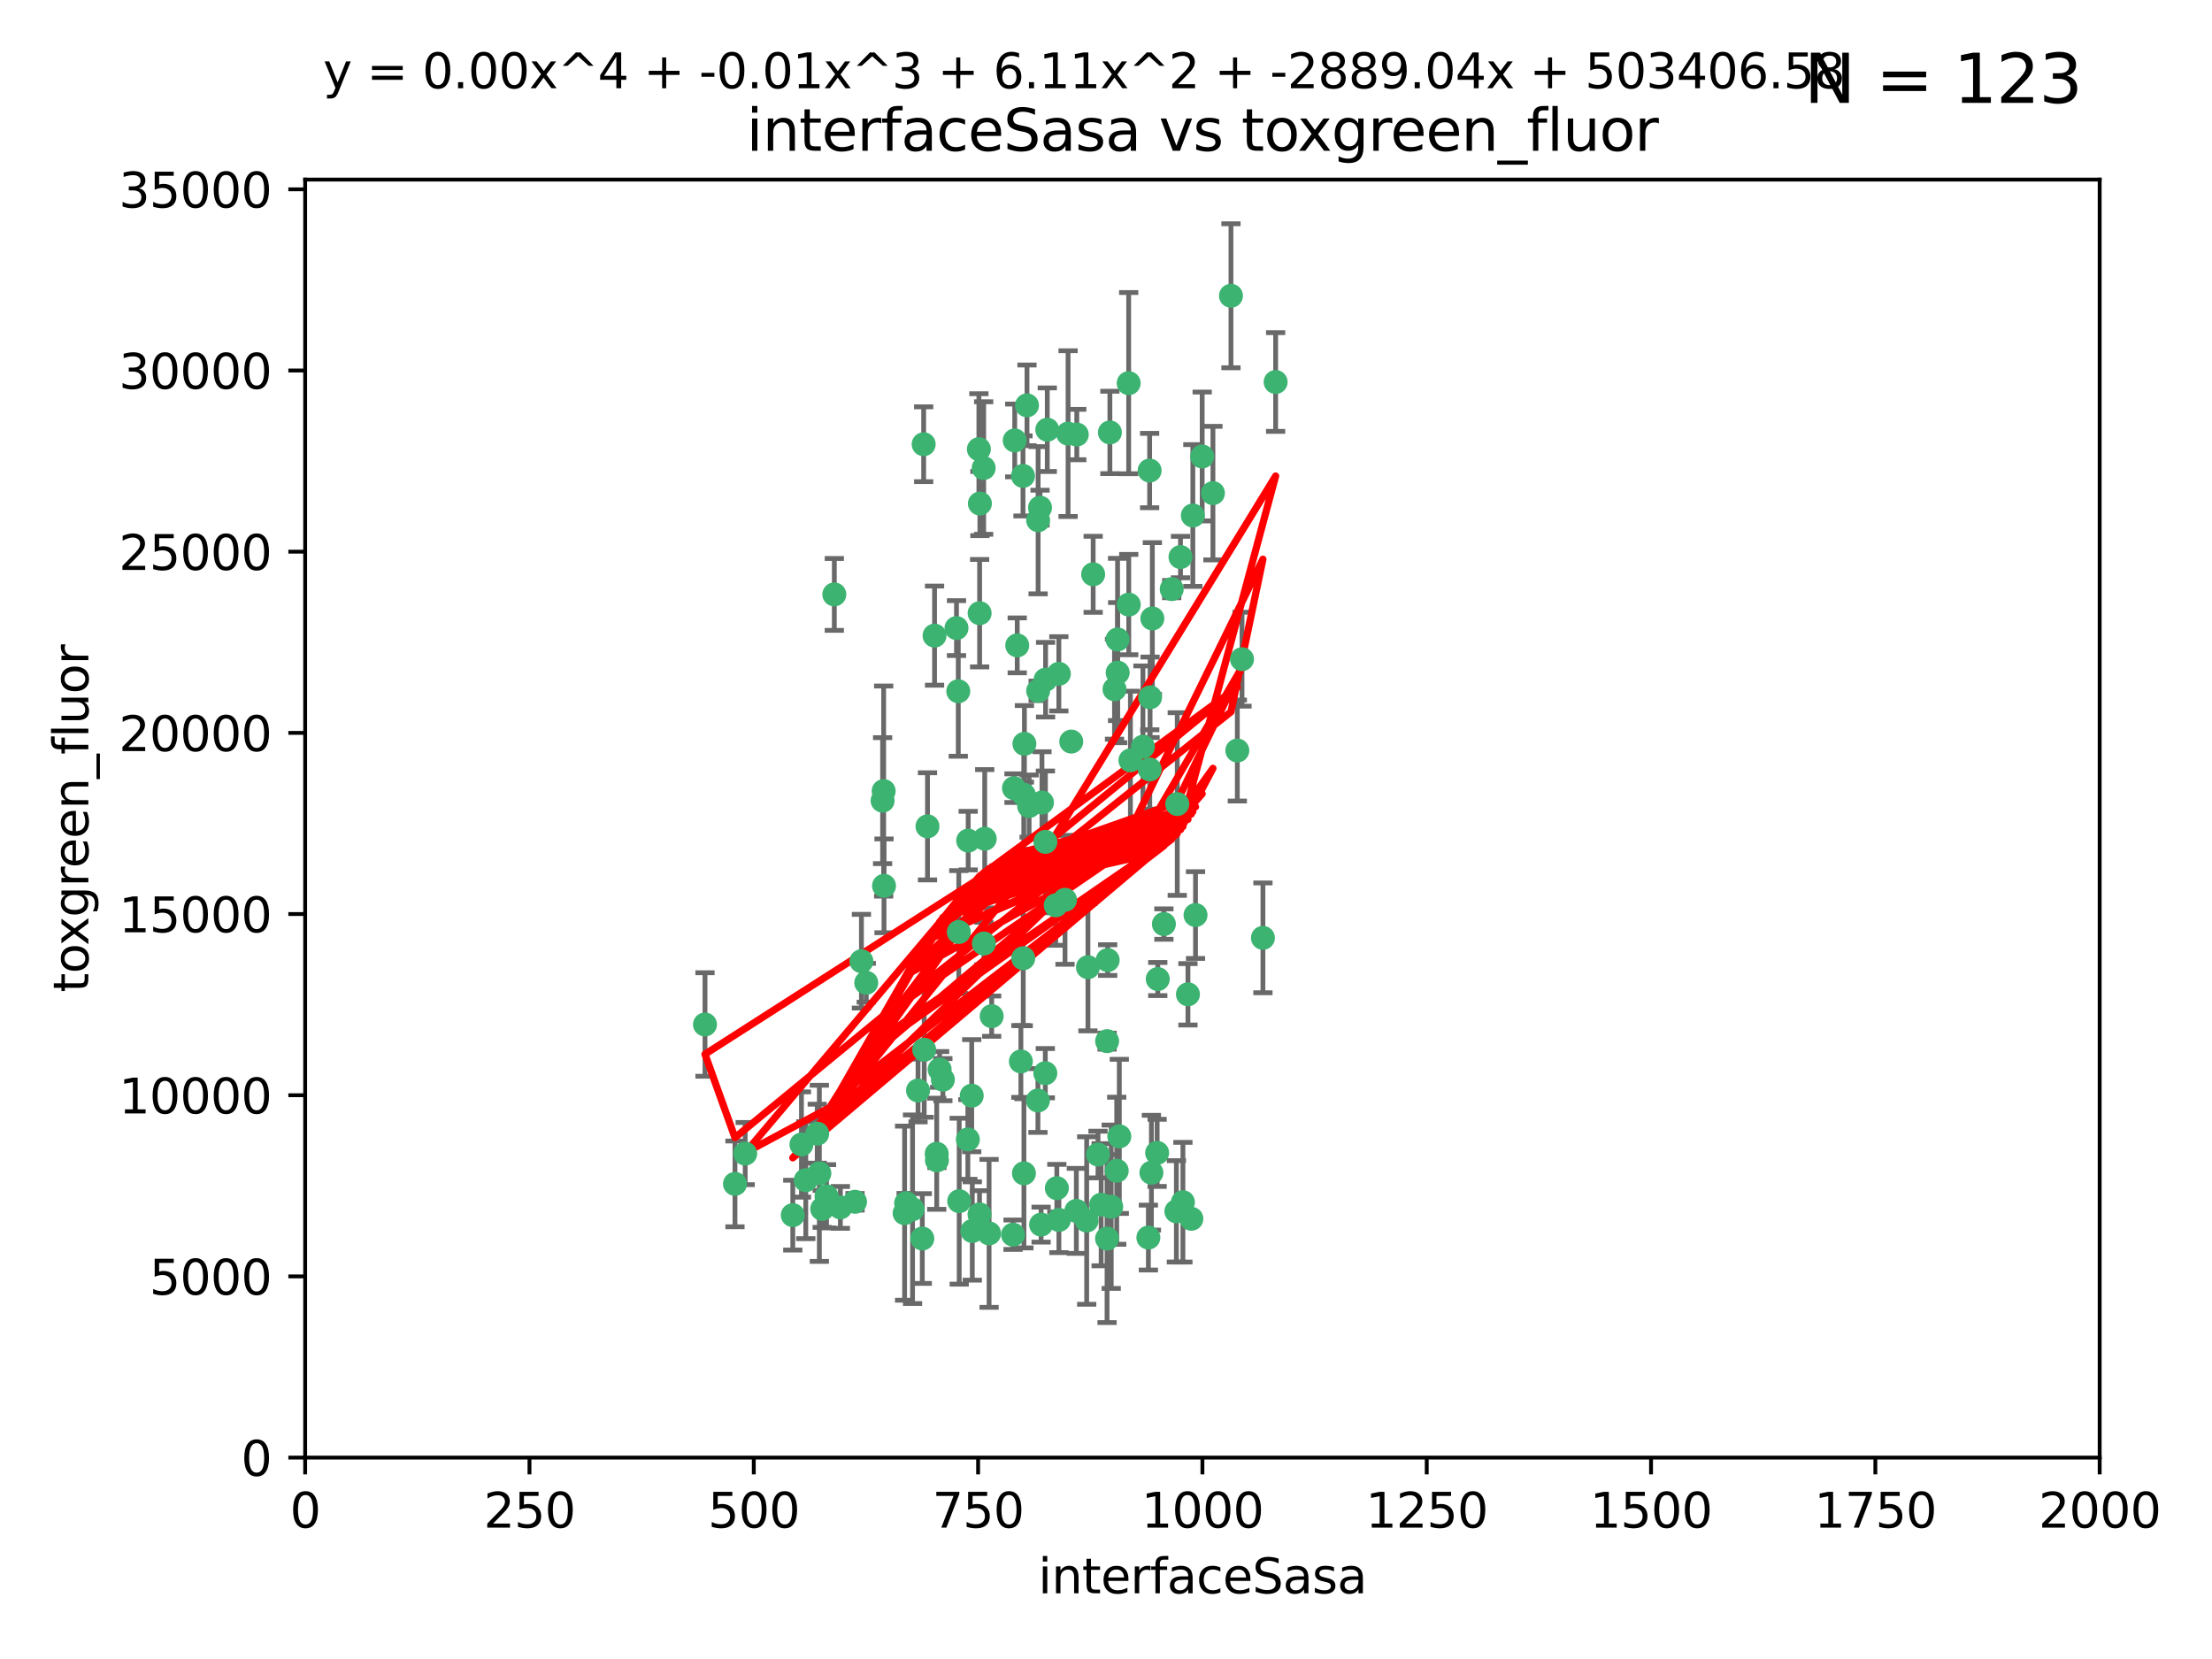 <?xml version="1.0" encoding="utf-8" standalone="no"?>
<!DOCTYPE svg PUBLIC "-//W3C//DTD SVG 1.1//EN"
  "http://www.w3.org/Graphics/SVG/1.1/DTD/svg11.dtd">
<svg xmlns:xlink="http://www.w3.org/1999/xlink" width="460.8pt" height="345.6pt" viewBox="0 0 460.8 345.6" xmlns="http://www.w3.org/2000/svg" version="1.1">
 <defs>
  <style type="text/css">*{stroke-linejoin: round; stroke-linecap: butt}</style>
 </defs>
 <g id="figure_1">
  <g id="patch_1">
   <path d="M 0 345.6 
L 460.8 345.6 
L 460.8 0 
L 0 0 
z
" style="fill: #ffffff"/>
  </g>
  <g id="axes_1">
   <g id="patch_2">
    <path d="M 63.571 303.64 
L 437.4 303.64 
L 437.4 37.411 
L 63.571 37.411 
z
" style="fill: #ffffff"/>
   </g>
   <g id="PathCollection_1">
    <defs>
     <path id="m21b3fdab54" d="M 0 1.118 
C 0.297 1.118 0.581 1 0.791 0.791 
C 1 0.581 1.118 0.297 1.118 0 
C 1.118 -0.297 1 -0.581 0.791 -0.791 
C 0.581 -1 0.297 -1.118 0 -1.118 
C -0.297 -1.118 -0.581 -1 -0.791 -0.791 
C -1 -0.581 -1.118 -0.297 -1.118 0 
C -1.118 0.297 -1 0.581 -0.791 0.791 
C -0.581 1 -0.297 1.118 0 1.118 
z
" style="stroke: #3cb371"/>
    </defs>
    <g clip-path="url(#p5f1593fd60)">
     <use xlink:href="#m21b3fdab54" x="239.489" y="98.026" style="fill: #3cb371; stroke: #3cb371"/>
     <use xlink:href="#m21b3fdab54" x="250.437" y="95.094" style="fill: #3cb371; stroke: #3cb371"/>
     <use xlink:href="#m21b3fdab54" x="218.168" y="89.516" style="fill: #3cb371; stroke: #3cb371"/>
     <use xlink:href="#m21b3fdab54" x="265.738" y="79.578" style="fill: #3cb371; stroke: #3cb371"/>
     <use xlink:href="#m21b3fdab54" x="245.919" y="116.045" style="fill: #3cb371; stroke: #3cb371"/>
     <use xlink:href="#m21b3fdab54" x="252.676" y="102.727" style="fill: #3cb371; stroke: #3cb371"/>
     <use xlink:href="#m21b3fdab54" x="240.054" y="128.839" style="fill: #3cb371; stroke: #3cb371"/>
     <use xlink:href="#m21b3fdab54" x="258.734" y="137.321" style="fill: #3cb371; stroke: #3cb371"/>
     <use xlink:href="#m21b3fdab54" x="235.488" y="158.394" style="fill: #3cb371; stroke: #3cb371"/>
     <use xlink:href="#m21b3fdab54" x="211.385" y="91.754" style="fill: #3cb371; stroke: #3cb371"/>
     <use xlink:href="#m21b3fdab54" x="235.142" y="125.947" style="fill: #3cb371; stroke: #3cb371"/>
     <use xlink:href="#m21b3fdab54" x="223.161" y="154.483" style="fill: #3cb371; stroke: #3cb371"/>
     <use xlink:href="#m21b3fdab54" x="248.491" y="107.386" style="fill: #3cb371; stroke: #3cb371"/>
     <use xlink:href="#m21b3fdab54" x="227.725" y="119.635" style="fill: #3cb371; stroke: #3cb371"/>
     <use xlink:href="#m21b3fdab54" x="235.125" y="79.819" style="fill: #3cb371; stroke: #3cb371"/>
     <use xlink:href="#m21b3fdab54" x="244.091" y="122.72" style="fill: #3cb371; stroke: #3cb371"/>
     <use xlink:href="#m21b3fdab54" x="241.185" y="203.953" style="fill: #3cb371; stroke: #3cb371"/>
     <use xlink:href="#m21b3fdab54" x="211.908" y="134.443" style="fill: #3cb371; stroke: #3cb371"/>
     <use xlink:href="#m21b3fdab54" x="231.211" y="90.084" style="fill: #3cb371; stroke: #3cb371"/>
     <use xlink:href="#m21b3fdab54" x="213.404" y="154.954" style="fill: #3cb371; stroke: #3cb371"/>
     <use xlink:href="#m21b3fdab54" x="204.131" y="104.896" style="fill: #3cb371; stroke: #3cb371"/>
     <use xlink:href="#m21b3fdab54" x="257.757" y="156.348" style="fill: #3cb371; stroke: #3cb371"/>
     <use xlink:href="#m21b3fdab54" x="216.658" y="105.756" style="fill: #3cb371; stroke: #3cb371"/>
     <use xlink:href="#m21b3fdab54" x="204.916" y="97.498" style="fill: #3cb371; stroke: #3cb371"/>
     <use xlink:href="#m21b3fdab54" x="192.417" y="92.545" style="fill: #3cb371; stroke: #3cb371"/>
     <use xlink:href="#m21b3fdab54" x="213.275" y="165.548" style="fill: #3cb371; stroke: #3cb371"/>
     <use xlink:href="#m21b3fdab54" x="216.269" y="143.916" style="fill: #3cb371; stroke: #3cb371"/>
     <use xlink:href="#m21b3fdab54" x="222.501" y="90.332" style="fill: #3cb371; stroke: #3cb371"/>
     <use xlink:href="#m21b3fdab54" x="206.585" y="211.686" style="fill: #3cb371; stroke: #3cb371"/>
     <use xlink:href="#m21b3fdab54" x="239.86" y="244.292" style="fill: #3cb371; stroke: #3cb371"/>
     <use xlink:href="#m21b3fdab54" x="230.751" y="200.005" style="fill: #3cb371; stroke: #3cb371"/>
     <use xlink:href="#m21b3fdab54" x="199.256" y="130.84" style="fill: #3cb371; stroke: #3cb371"/>
     <use xlink:href="#m21b3fdab54" x="216.882" y="255.109" style="fill: #3cb371; stroke: #3cb371"/>
     <use xlink:href="#m21b3fdab54" x="213.159" y="199.62" style="fill: #3cb371; stroke: #3cb371"/>
     <use xlink:href="#m21b3fdab54" x="217.777" y="175.376" style="fill: #3cb371; stroke: #3cb371"/>
     <use xlink:href="#m21b3fdab54" x="216.26" y="108.373" style="fill: #3cb371; stroke: #3cb371"/>
     <use xlink:href="#m21b3fdab54" x="220.577" y="140.37" style="fill: #3cb371; stroke: #3cb371"/>
     <use xlink:href="#m21b3fdab54" x="217.06" y="167.179" style="fill: #3cb371; stroke: #3cb371"/>
     <use xlink:href="#m21b3fdab54" x="214.383" y="167.916" style="fill: #3cb371; stroke: #3cb371"/>
     <use xlink:href="#m21b3fdab54" x="203.92" y="93.572" style="fill: #3cb371; stroke: #3cb371"/>
     <use xlink:href="#m21b3fdab54" x="204.073" y="127.738" style="fill: #3cb371; stroke: #3cb371"/>
     <use xlink:href="#m21b3fdab54" x="239.579" y="145.262" style="fill: #3cb371; stroke: #3cb371"/>
     <use xlink:href="#m21b3fdab54" x="226.377" y="254.258" style="fill: #3cb371; stroke: #3cb371"/>
     <use xlink:href="#m21b3fdab54" x="221.863" y="187.448" style="fill: #3cb371; stroke: #3cb371"/>
     <use xlink:href="#m21b3fdab54" x="232.833" y="140.122" style="fill: #3cb371; stroke: #3cb371"/>
     <use xlink:href="#m21b3fdab54" x="216.22" y="229.253" style="fill: #3cb371; stroke: #3cb371"/>
     <use xlink:href="#m21b3fdab54" x="188.766" y="250.635" style="fill: #3cb371; stroke: #3cb371"/>
     <use xlink:href="#m21b3fdab54" x="232.635" y="243.887" style="fill: #3cb371; stroke: #3cb371"/>
     <use xlink:href="#m21b3fdab54" x="263.091" y="195.371" style="fill: #3cb371; stroke: #3cb371"/>
     <use xlink:href="#m21b3fdab54" x="256.433" y="61.614" style="fill: #3cb371; stroke: #3cb371"/>
     <use xlink:href="#m21b3fdab54" x="220.589" y="254.138" style="fill: #3cb371; stroke: #3cb371"/>
     <use xlink:href="#m21b3fdab54" x="230.62" y="258.016" style="fill: #3cb371; stroke: #3cb371"/>
     <use xlink:href="#m21b3fdab54" x="219.927" y="188.597" style="fill: #3cb371; stroke: #3cb371"/>
     <use xlink:href="#m21b3fdab54" x="249.05" y="190.622" style="fill: #3cb371; stroke: #3cb371"/>
     <use xlink:href="#m21b3fdab54" x="213.94" y="84.44" style="fill: #3cb371; stroke: #3cb371"/>
     <use xlink:href="#m21b3fdab54" x="194.686" y="132.411" style="fill: #3cb371; stroke: #3cb371"/>
     <use xlink:href="#m21b3fdab54" x="183.864" y="166.79" style="fill: #3cb371; stroke: #3cb371"/>
     <use xlink:href="#m21b3fdab54" x="178.12" y="250.352" style="fill: #3cb371; stroke: #3cb371"/>
     <use xlink:href="#m21b3fdab54" x="230.632" y="216.89" style="fill: #3cb371; stroke: #3cb371"/>
     <use xlink:href="#m21b3fdab54" x="248.185" y="253.893" style="fill: #3cb371; stroke: #3cb371"/>
     <use xlink:href="#m21b3fdab54" x="220.157" y="247.522" style="fill: #3cb371; stroke: #3cb371"/>
     <use xlink:href="#m21b3fdab54" x="213.11" y="99.14" style="fill: #3cb371; stroke: #3cb371"/>
     <use xlink:href="#m21b3fdab54" x="245.063" y="252.344" style="fill: #3cb371; stroke: #3cb371"/>
     <use xlink:href="#m21b3fdab54" x="180.458" y="204.723" style="fill: #3cb371; stroke: #3cb371"/>
     <use xlink:href="#m21b3fdab54" x="211.23" y="164.19" style="fill: #3cb371; stroke: #3cb371"/>
     <use xlink:href="#m21b3fdab54" x="238.093" y="155.561" style="fill: #3cb371; stroke: #3cb371"/>
     <use xlink:href="#m21b3fdab54" x="199.626" y="143.999" style="fill: #3cb371; stroke: #3cb371"/>
     <use xlink:href="#m21b3fdab54" x="246.424" y="250.441" style="fill: #3cb371; stroke: #3cb371"/>
     <use xlink:href="#m21b3fdab54" x="193.215" y="172.143" style="fill: #3cb371; stroke: #3cb371"/>
     <use xlink:href="#m21b3fdab54" x="232.811" y="133.213" style="fill: #3cb371; stroke: #3cb371"/>
     <use xlink:href="#m21b3fdab54" x="224.314" y="90.523" style="fill: #3cb371; stroke: #3cb371"/>
     <use xlink:href="#m21b3fdab54" x="231.488" y="251.387" style="fill: #3cb371; stroke: #3cb371"/>
     <use xlink:href="#m21b3fdab54" x="239.516" y="160.289" style="fill: #3cb371; stroke: #3cb371"/>
     <use xlink:href="#m21b3fdab54" x="204.964" y="196.552" style="fill: #3cb371; stroke: #3cb371"/>
     <use xlink:href="#m21b3fdab54" x="229.39" y="250.967" style="fill: #3cb371; stroke: #3cb371"/>
     <use xlink:href="#m21b3fdab54" x="170.245" y="236.161" style="fill: #3cb371; stroke: #3cb371"/>
     <use xlink:href="#m21b3fdab54" x="190.099" y="251.902" style="fill: #3cb371; stroke: #3cb371"/>
     <use xlink:href="#m21b3fdab54" x="192.129" y="258.008" style="fill: #3cb371; stroke: #3cb371"/>
     <use xlink:href="#m21b3fdab54" x="212.669" y="221.118" style="fill: #3cb371; stroke: #3cb371"/>
     <use xlink:href="#m21b3fdab54" x="205.136" y="174.728" style="fill: #3cb371; stroke: #3cb371"/>
     <use xlink:href="#m21b3fdab54" x="195.135" y="240.35" style="fill: #3cb371; stroke: #3cb371"/>
     <use xlink:href="#m21b3fdab54" x="201.621" y="237.366" style="fill: #3cb371; stroke: #3cb371"/>
     <use xlink:href="#m21b3fdab54" x="213.303" y="244.424" style="fill: #3cb371; stroke: #3cb371"/>
     <use xlink:href="#m21b3fdab54" x="217.815" y="141.593" style="fill: #3cb371; stroke: #3cb371"/>
     <use xlink:href="#m21b3fdab54" x="201.69" y="175.112" style="fill: #3cb371; stroke: #3cb371"/>
     <use xlink:href="#m21b3fdab54" x="247.473" y="207.131" style="fill: #3cb371; stroke: #3cb371"/>
     <use xlink:href="#m21b3fdab54" x="199.731" y="194.16" style="fill: #3cb371; stroke: #3cb371"/>
     <use xlink:href="#m21b3fdab54" x="242.461" y="192.502" style="fill: #3cb371; stroke: #3cb371"/>
     <use xlink:href="#m21b3fdab54" x="175.066" y="251.524" style="fill: #3cb371; stroke: #3cb371"/>
     <use xlink:href="#m21b3fdab54" x="196.417" y="224.911" style="fill: #3cb371; stroke: #3cb371"/>
     <use xlink:href="#m21b3fdab54" x="233.172" y="236.725" style="fill: #3cb371; stroke: #3cb371"/>
     <use xlink:href="#m21b3fdab54" x="199.821" y="250.228" style="fill: #3cb371; stroke: #3cb371"/>
     <use xlink:href="#m21b3fdab54" x="206.043" y="256.937" style="fill: #3cb371; stroke: #3cb371"/>
     <use xlink:href="#m21b3fdab54" x="192.525" y="218.674" style="fill: #3cb371; stroke: #3cb371"/>
     <use xlink:href="#m21b3fdab54" x="184.082" y="164.794" style="fill: #3cb371; stroke: #3cb371"/>
     <use xlink:href="#m21b3fdab54" x="232.174" y="143.576" style="fill: #3cb371; stroke: #3cb371"/>
     <use xlink:href="#m21b3fdab54" x="239.228" y="257.808" style="fill: #3cb371; stroke: #3cb371"/>
     <use xlink:href="#m21b3fdab54" x="179.453" y="200.236" style="fill: #3cb371; stroke: #3cb371"/>
     <use xlink:href="#m21b3fdab54" x="167.858" y="245.856" style="fill: #3cb371; stroke: #3cb371"/>
     <use xlink:href="#m21b3fdab54" x="166.957" y="238.42" style="fill: #3cb371; stroke: #3cb371"/>
     <use xlink:href="#m21b3fdab54" x="211.034" y="257.211" style="fill: #3cb371; stroke: #3cb371"/>
     <use xlink:href="#m21b3fdab54" x="224.222" y="252.246" style="fill: #3cb371; stroke: #3cb371"/>
     <use xlink:href="#m21b3fdab54" x="228.736" y="240.511" style="fill: #3cb371; stroke: #3cb371"/>
     <use xlink:href="#m21b3fdab54" x="241.052" y="240.162" style="fill: #3cb371; stroke: #3cb371"/>
     <use xlink:href="#m21b3fdab54" x="165.152" y="253.135" style="fill: #3cb371; stroke: #3cb371"/>
     <use xlink:href="#m21b3fdab54" x="171.281" y="251.838" style="fill: #3cb371; stroke: #3cb371"/>
     <use xlink:href="#m21b3fdab54" x="245.245" y="167.495" style="fill: #3cb371; stroke: #3cb371"/>
     <use xlink:href="#m21b3fdab54" x="202.548" y="256.438" style="fill: #3cb371; stroke: #3cb371"/>
     <use xlink:href="#m21b3fdab54" x="188.445" y="252.723" style="fill: #3cb371; stroke: #3cb371"/>
     <use xlink:href="#m21b3fdab54" x="217.757" y="223.562" style="fill: #3cb371; stroke: #3cb371"/>
     <use xlink:href="#m21b3fdab54" x="170.686" y="244.428" style="fill: #3cb371; stroke: #3cb371"/>
     <use xlink:href="#m21b3fdab54" x="172.183" y="249.211" style="fill: #3cb371; stroke: #3cb371"/>
     <use xlink:href="#m21b3fdab54" x="191.245" y="227.169" style="fill: #3cb371; stroke: #3cb371"/>
     <use xlink:href="#m21b3fdab54" x="173.806" y="123.828" style="fill: #3cb371; stroke: #3cb371"/>
     <use xlink:href="#m21b3fdab54" x="155.238" y="240.314" style="fill: #3cb371; stroke: #3cb371"/>
     <use xlink:href="#m21b3fdab54" x="195.181" y="241.718" style="fill: #3cb371; stroke: #3cb371"/>
     <use xlink:href="#m21b3fdab54" x="204.052" y="252.978" style="fill: #3cb371; stroke: #3cb371"/>
     <use xlink:href="#m21b3fdab54" x="195.744" y="222.785" style="fill: #3cb371; stroke: #3cb371"/>
     <use xlink:href="#m21b3fdab54" x="226.639" y="201.488" style="fill: #3cb371; stroke: #3cb371"/>
     <use xlink:href="#m21b3fdab54" x="184.157" y="184.534" style="fill: #3cb371; stroke: #3cb371"/>
     <use xlink:href="#m21b3fdab54" x="153.109" y="246.624" style="fill: #3cb371; stroke: #3cb371"/>
     <use xlink:href="#m21b3fdab54" x="146.862" y="213.42" style="fill: #3cb371; stroke: #3cb371"/>
     <use xlink:href="#m21b3fdab54" x="202.428" y="228.248" style="fill: #3cb371; stroke: #3cb371"/>
    </g>
   </g>
   <g id="matplotlib.axis_1">
    <g id="xtick_1">
     <g id="line2d_1">
      <defs>
       <path id="m8675aa708c" d="M 0 0 
L 0 3.5 
" style="stroke: #000000; stroke-width: 0.8"/>
      </defs>
      <g>
       <use xlink:href="#m8675aa708c" x="63.571" y="303.64" style="stroke: #000000; stroke-width: 0.8"/>
      </g>
     </g>
     <g id="text_1">
      <!-- 0 -->
      <g transform="translate(60.39 318.238)scale(0.1 -0.1)">
       <defs>
        <path id="DejaVuSans-30" d="M 2034 4250 
Q 1547 4250 1301 3770 
Q 1056 3291 1056 2328 
Q 1056 1369 1301 889 
Q 1547 409 2034 409 
Q 2525 409 2770 889 
Q 3016 1369 3016 2328 
Q 3016 3291 2770 3770 
Q 2525 4250 2034 4250 
z
M 2034 4750 
Q 2819 4750 3233 4129 
Q 3647 3509 3647 2328 
Q 3647 1150 3233 529 
Q 2819 -91 2034 -91 
Q 1250 -91 836 529 
Q 422 1150 422 2328 
Q 422 3509 836 4129 
Q 1250 4750 2034 4750 
z
" transform="scale(0.016)"/>
       </defs>
       <use xlink:href="#DejaVuSans-30"/>
      </g>
     </g>
    </g>
    <g id="xtick_2">
     <g id="line2d_2">
      <g>
       <use xlink:href="#m8675aa708c" x="110.3" y="303.64" style="stroke: #000000; stroke-width: 0.8"/>
      </g>
     </g>
     <g id="text_2">
      <!-- 250 -->
      <g transform="translate(100.756 318.238)scale(0.1 -0.1)">
       <defs>
        <path id="DejaVuSans-32" d="M 1228 531 
L 3431 531 
L 3431 0 
L 469 0 
L 469 531 
Q 828 903 1448 1529 
Q 2069 2156 2228 2338 
Q 2531 2678 2651 2914 
Q 2772 3150 2772 3378 
Q 2772 3750 2511 3984 
Q 2250 4219 1831 4219 
Q 1534 4219 1204 4116 
Q 875 4013 500 3803 
L 500 4441 
Q 881 4594 1212 4672 
Q 1544 4750 1819 4750 
Q 2544 4750 2975 4387 
Q 3406 4025 3406 3419 
Q 3406 3131 3298 2873 
Q 3191 2616 2906 2266 
Q 2828 2175 2409 1742 
Q 1991 1309 1228 531 
z
" transform="scale(0.016)"/>
        <path id="DejaVuSans-35" d="M 691 4666 
L 3169 4666 
L 3169 4134 
L 1269 4134 
L 1269 2991 
Q 1406 3038 1543 3061 
Q 1681 3084 1819 3084 
Q 2600 3084 3056 2656 
Q 3513 2228 3513 1497 
Q 3513 744 3044 326 
Q 2575 -91 1722 -91 
Q 1428 -91 1123 -41 
Q 819 9 494 109 
L 494 744 
Q 775 591 1075 516 
Q 1375 441 1709 441 
Q 2250 441 2565 725 
Q 2881 1009 2881 1497 
Q 2881 1984 2565 2268 
Q 2250 2553 1709 2553 
Q 1456 2553 1204 2497 
Q 953 2441 691 2322 
L 691 4666 
z
" transform="scale(0.016)"/>
       </defs>
       <use xlink:href="#DejaVuSans-32"/>
       <use xlink:href="#DejaVuSans-35" x="63.623"/>
       <use xlink:href="#DejaVuSans-30" x="127.246"/>
      </g>
     </g>
    </g>
    <g id="xtick_3">
     <g id="line2d_3">
      <g>
       <use xlink:href="#m8675aa708c" x="157.028" y="303.64" style="stroke: #000000; stroke-width: 0.8"/>
      </g>
     </g>
     <g id="text_3">
      <!-- 500 -->
      <g transform="translate(147.485 318.238)scale(0.1 -0.1)">
       <use xlink:href="#DejaVuSans-35"/>
       <use xlink:href="#DejaVuSans-30" x="63.623"/>
       <use xlink:href="#DejaVuSans-30" x="127.246"/>
      </g>
     </g>
    </g>
    <g id="xtick_4">
     <g id="line2d_4">
      <g>
       <use xlink:href="#m8675aa708c" x="203.757" y="303.64" style="stroke: #000000; stroke-width: 0.8"/>
      </g>
     </g>
     <g id="text_4">
      <!-- 750 -->
      <g transform="translate(194.213 318.238)scale(0.1 -0.1)">
       <defs>
        <path id="DejaVuSans-37" d="M 525 4666 
L 3525 4666 
L 3525 4397 
L 1831 0 
L 1172 0 
L 2766 4134 
L 525 4134 
L 525 4666 
z
" transform="scale(0.016)"/>
       </defs>
       <use xlink:href="#DejaVuSans-37"/>
       <use xlink:href="#DejaVuSans-35" x="63.623"/>
       <use xlink:href="#DejaVuSans-30" x="127.246"/>
      </g>
     </g>
    </g>
    <g id="xtick_5">
     <g id="line2d_5">
      <g>
       <use xlink:href="#m8675aa708c" x="250.486" y="303.64" style="stroke: #000000; stroke-width: 0.8"/>
      </g>
     </g>
     <g id="text_5">
      <!-- 1000 -->
      <g transform="translate(237.761 318.238)scale(0.1 -0.1)">
       <defs>
        <path id="DejaVuSans-31" d="M 794 531 
L 1825 531 
L 1825 4091 
L 703 3866 
L 703 4441 
L 1819 4666 
L 2450 4666 
L 2450 531 
L 3481 531 
L 3481 0 
L 794 0 
L 794 531 
z
" transform="scale(0.016)"/>
       </defs>
       <use xlink:href="#DejaVuSans-31"/>
       <use xlink:href="#DejaVuSans-30" x="63.623"/>
       <use xlink:href="#DejaVuSans-30" x="127.246"/>
       <use xlink:href="#DejaVuSans-30" x="190.869"/>
      </g>
     </g>
    </g>
    <g id="xtick_6">
     <g id="line2d_6">
      <g>
       <use xlink:href="#m8675aa708c" x="297.214" y="303.64" style="stroke: #000000; stroke-width: 0.8"/>
      </g>
     </g>
     <g id="text_6">
      <!-- 1250 -->
      <g transform="translate(284.489 318.238)scale(0.1 -0.1)">
       <use xlink:href="#DejaVuSans-31"/>
       <use xlink:href="#DejaVuSans-32" x="63.623"/>
       <use xlink:href="#DejaVuSans-35" x="127.246"/>
       <use xlink:href="#DejaVuSans-30" x="190.869"/>
      </g>
     </g>
    </g>
    <g id="xtick_7">
     <g id="line2d_7">
      <g>
       <use xlink:href="#m8675aa708c" x="343.943" y="303.64" style="stroke: #000000; stroke-width: 0.8"/>
      </g>
     </g>
     <g id="text_7">
      <!-- 1500 -->
      <g transform="translate(331.218 318.238)scale(0.1 -0.1)">
       <use xlink:href="#DejaVuSans-31"/>
       <use xlink:href="#DejaVuSans-35" x="63.623"/>
       <use xlink:href="#DejaVuSans-30" x="127.246"/>
       <use xlink:href="#DejaVuSans-30" x="190.869"/>
      </g>
     </g>
    </g>
    <g id="xtick_8">
     <g id="line2d_8">
      <g>
       <use xlink:href="#m8675aa708c" x="390.671" y="303.64" style="stroke: #000000; stroke-width: 0.8"/>
      </g>
     </g>
     <g id="text_8">
      <!-- 1750 -->
      <g transform="translate(377.946 318.238)scale(0.1 -0.1)">
       <use xlink:href="#DejaVuSans-31"/>
       <use xlink:href="#DejaVuSans-37" x="63.623"/>
       <use xlink:href="#DejaVuSans-35" x="127.246"/>
       <use xlink:href="#DejaVuSans-30" x="190.869"/>
      </g>
     </g>
    </g>
    <g id="xtick_9">
     <g id="line2d_9">
      <g>
       <use xlink:href="#m8675aa708c" x="437.4" y="303.64" style="stroke: #000000; stroke-width: 0.8"/>
      </g>
     </g>
     <g id="text_9">
      <!-- 2000 -->
      <g transform="translate(424.675 318.238)scale(0.1 -0.1)">
       <use xlink:href="#DejaVuSans-32"/>
       <use xlink:href="#DejaVuSans-30" x="63.623"/>
       <use xlink:href="#DejaVuSans-30" x="127.246"/>
       <use xlink:href="#DejaVuSans-30" x="190.869"/>
      </g>
     </g>
    </g>
    <g id="text_10">
     <!-- interfaceSasa -->
     <g transform="translate(216.279 331.917)scale(0.1 -0.1)">
      <defs>
       <path id="DejaVuSans-69" d="M 603 3500 
L 1178 3500 
L 1178 0 
L 603 0 
L 603 3500 
z
M 603 4863 
L 1178 4863 
L 1178 4134 
L 603 4134 
L 603 4863 
z
" transform="scale(0.016)"/>
       <path id="DejaVuSans-6e" d="M 3513 2113 
L 3513 0 
L 2938 0 
L 2938 2094 
Q 2938 2591 2744 2837 
Q 2550 3084 2163 3084 
Q 1697 3084 1428 2787 
Q 1159 2491 1159 1978 
L 1159 0 
L 581 0 
L 581 3500 
L 1159 3500 
L 1159 2956 
Q 1366 3272 1645 3428 
Q 1925 3584 2291 3584 
Q 2894 3584 3203 3211 
Q 3513 2838 3513 2113 
z
" transform="scale(0.016)"/>
       <path id="DejaVuSans-74" d="M 1172 4494 
L 1172 3500 
L 2356 3500 
L 2356 3053 
L 1172 3053 
L 1172 1153 
Q 1172 725 1289 603 
Q 1406 481 1766 481 
L 2356 481 
L 2356 0 
L 1766 0 
Q 1100 0 847 248 
Q 594 497 594 1153 
L 594 3053 
L 172 3053 
L 172 3500 
L 594 3500 
L 594 4494 
L 1172 4494 
z
" transform="scale(0.016)"/>
       <path id="DejaVuSans-65" d="M 3597 1894 
L 3597 1613 
L 953 1613 
Q 991 1019 1311 708 
Q 1631 397 2203 397 
Q 2534 397 2845 478 
Q 3156 559 3463 722 
L 3463 178 
Q 3153 47 2828 -22 
Q 2503 -91 2169 -91 
Q 1331 -91 842 396 
Q 353 884 353 1716 
Q 353 2575 817 3079 
Q 1281 3584 2069 3584 
Q 2775 3584 3186 3129 
Q 3597 2675 3597 1894 
z
M 3022 2063 
Q 3016 2534 2758 2815 
Q 2500 3097 2075 3097 
Q 1594 3097 1305 2825 
Q 1016 2553 972 2059 
L 3022 2063 
z
" transform="scale(0.016)"/>
       <path id="DejaVuSans-72" d="M 2631 2963 
Q 2534 3019 2420 3045 
Q 2306 3072 2169 3072 
Q 1681 3072 1420 2755 
Q 1159 2438 1159 1844 
L 1159 0 
L 581 0 
L 581 3500 
L 1159 3500 
L 1159 2956 
Q 1341 3275 1631 3429 
Q 1922 3584 2338 3584 
Q 2397 3584 2469 3576 
Q 2541 3569 2628 3553 
L 2631 2963 
z
" transform="scale(0.016)"/>
       <path id="DejaVuSans-66" d="M 2375 4863 
L 2375 4384 
L 1825 4384 
Q 1516 4384 1395 4259 
Q 1275 4134 1275 3809 
L 1275 3500 
L 2222 3500 
L 2222 3053 
L 1275 3053 
L 1275 0 
L 697 0 
L 697 3053 
L 147 3053 
L 147 3500 
L 697 3500 
L 697 3744 
Q 697 4328 969 4595 
Q 1241 4863 1831 4863 
L 2375 4863 
z
" transform="scale(0.016)"/>
       <path id="DejaVuSans-61" d="M 2194 1759 
Q 1497 1759 1228 1600 
Q 959 1441 959 1056 
Q 959 750 1161 570 
Q 1363 391 1709 391 
Q 2188 391 2477 730 
Q 2766 1069 2766 1631 
L 2766 1759 
L 2194 1759 
z
M 3341 1997 
L 3341 0 
L 2766 0 
L 2766 531 
Q 2569 213 2275 61 
Q 1981 -91 1556 -91 
Q 1019 -91 701 211 
Q 384 513 384 1019 
Q 384 1609 779 1909 
Q 1175 2209 1959 2209 
L 2766 2209 
L 2766 2266 
Q 2766 2663 2505 2880 
Q 2244 3097 1772 3097 
Q 1472 3097 1187 3025 
Q 903 2953 641 2809 
L 641 3341 
Q 956 3463 1253 3523 
Q 1550 3584 1831 3584 
Q 2591 3584 2966 3190 
Q 3341 2797 3341 1997 
z
" transform="scale(0.016)"/>
       <path id="DejaVuSans-63" d="M 3122 3366 
L 3122 2828 
Q 2878 2963 2633 3030 
Q 2388 3097 2138 3097 
Q 1578 3097 1268 2742 
Q 959 2388 959 1747 
Q 959 1106 1268 751 
Q 1578 397 2138 397 
Q 2388 397 2633 464 
Q 2878 531 3122 666 
L 3122 134 
Q 2881 22 2623 -34 
Q 2366 -91 2075 -91 
Q 1284 -91 818 406 
Q 353 903 353 1747 
Q 353 2603 823 3093 
Q 1294 3584 2113 3584 
Q 2378 3584 2631 3529 
Q 2884 3475 3122 3366 
z
" transform="scale(0.016)"/>
       <path id="DejaVuSans-53" d="M 3425 4513 
L 3425 3897 
Q 3066 4069 2747 4153 
Q 2428 4238 2131 4238 
Q 1616 4238 1336 4038 
Q 1056 3838 1056 3469 
Q 1056 3159 1242 3001 
Q 1428 2844 1947 2747 
L 2328 2669 
Q 3034 2534 3370 2195 
Q 3706 1856 3706 1288 
Q 3706 609 3251 259 
Q 2797 -91 1919 -91 
Q 1588 -91 1214 -16 
Q 841 59 441 206 
L 441 856 
Q 825 641 1194 531 
Q 1563 422 1919 422 
Q 2459 422 2753 634 
Q 3047 847 3047 1241 
Q 3047 1584 2836 1778 
Q 2625 1972 2144 2069 
L 1759 2144 
Q 1053 2284 737 2584 
Q 422 2884 422 3419 
Q 422 4038 858 4394 
Q 1294 4750 2059 4750 
Q 2388 4750 2728 4690 
Q 3069 4631 3425 4513 
z
" transform="scale(0.016)"/>
       <path id="DejaVuSans-73" d="M 2834 3397 
L 2834 2853 
Q 2591 2978 2328 3040 
Q 2066 3103 1784 3103 
Q 1356 3103 1142 2972 
Q 928 2841 928 2578 
Q 928 2378 1081 2264 
Q 1234 2150 1697 2047 
L 1894 2003 
Q 2506 1872 2764 1633 
Q 3022 1394 3022 966 
Q 3022 478 2636 193 
Q 2250 -91 1575 -91 
Q 1294 -91 989 -36 
Q 684 19 347 128 
L 347 722 
Q 666 556 975 473 
Q 1284 391 1588 391 
Q 1994 391 2212 530 
Q 2431 669 2431 922 
Q 2431 1156 2273 1281 
Q 2116 1406 1581 1522 
L 1381 1569 
Q 847 1681 609 1914 
Q 372 2147 372 2553 
Q 372 3047 722 3315 
Q 1072 3584 1716 3584 
Q 2034 3584 2315 3537 
Q 2597 3491 2834 3397 
z
" transform="scale(0.016)"/>
      </defs>
      <use xlink:href="#DejaVuSans-69"/>
      <use xlink:href="#DejaVuSans-6e" x="27.783"/>
      <use xlink:href="#DejaVuSans-74" x="91.162"/>
      <use xlink:href="#DejaVuSans-65" x="130.371"/>
      <use xlink:href="#DejaVuSans-72" x="191.895"/>
      <use xlink:href="#DejaVuSans-66" x="233.008"/>
      <use xlink:href="#DejaVuSans-61" x="268.213"/>
      <use xlink:href="#DejaVuSans-63" x="329.492"/>
      <use xlink:href="#DejaVuSans-65" x="384.473"/>
      <use xlink:href="#DejaVuSans-53" x="445.996"/>
      <use xlink:href="#DejaVuSans-61" x="509.473"/>
      <use xlink:href="#DejaVuSans-73" x="570.752"/>
      <use xlink:href="#DejaVuSans-61" x="622.852"/>
     </g>
    </g>
   </g>
   <g id="matplotlib.axis_2">
    <g id="ytick_1">
     <g id="line2d_10">
      <defs>
       <path id="m5212f53308" d="M 0 0 
L -3.5 0 
" style="stroke: #000000; stroke-width: 0.8"/>
      </defs>
      <g>
       <use xlink:href="#m5212f53308" x="63.571" y="303.64" style="stroke: #000000; stroke-width: 0.8"/>
      </g>
     </g>
     <g id="text_11">
      <!-- 0 -->
      <g transform="translate(50.209 307.439)scale(0.1 -0.1)">
       <use xlink:href="#DejaVuSans-30"/>
      </g>
     </g>
    </g>
    <g id="ytick_2">
     <g id="line2d_11">
      <g>
       <use xlink:href="#m5212f53308" x="63.571" y="265.897" style="stroke: #000000; stroke-width: 0.8"/>
      </g>
     </g>
     <g id="text_12">
      <!-- 5000 -->
      <g transform="translate(31.121 269.696)scale(0.1 -0.1)">
       <use xlink:href="#DejaVuSans-35"/>
       <use xlink:href="#DejaVuSans-30" x="63.623"/>
       <use xlink:href="#DejaVuSans-30" x="127.246"/>
       <use xlink:href="#DejaVuSans-30" x="190.869"/>
      </g>
     </g>
    </g>
    <g id="ytick_3">
     <g id="line2d_12">
      <g>
       <use xlink:href="#m5212f53308" x="63.571" y="228.154" style="stroke: #000000; stroke-width: 0.8"/>
      </g>
     </g>
     <g id="text_13">
      <!-- 10000 -->
      <g transform="translate(24.759 231.953)scale(0.1 -0.1)">
       <use xlink:href="#DejaVuSans-31"/>
       <use xlink:href="#DejaVuSans-30" x="63.623"/>
       <use xlink:href="#DejaVuSans-30" x="127.246"/>
       <use xlink:href="#DejaVuSans-30" x="190.869"/>
       <use xlink:href="#DejaVuSans-30" x="254.492"/>
      </g>
     </g>
    </g>
    <g id="ytick_4">
     <g id="line2d_13">
      <g>
       <use xlink:href="#m5212f53308" x="63.571" y="190.411" style="stroke: #000000; stroke-width: 0.8"/>
      </g>
     </g>
     <g id="text_14">
      <!-- 15000 -->
      <g transform="translate(24.759 194.21)scale(0.1 -0.1)">
       <use xlink:href="#DejaVuSans-31"/>
       <use xlink:href="#DejaVuSans-35" x="63.623"/>
       <use xlink:href="#DejaVuSans-30" x="127.246"/>
       <use xlink:href="#DejaVuSans-30" x="190.869"/>
       <use xlink:href="#DejaVuSans-30" x="254.492"/>
      </g>
     </g>
    </g>
    <g id="ytick_5">
     <g id="line2d_14">
      <g>
       <use xlink:href="#m5212f53308" x="63.571" y="152.668" style="stroke: #000000; stroke-width: 0.8"/>
      </g>
     </g>
     <g id="text_15">
      <!-- 20000 -->
      <g transform="translate(24.759 156.467)scale(0.1 -0.1)">
       <use xlink:href="#DejaVuSans-32"/>
       <use xlink:href="#DejaVuSans-30" x="63.623"/>
       <use xlink:href="#DejaVuSans-30" x="127.246"/>
       <use xlink:href="#DejaVuSans-30" x="190.869"/>
       <use xlink:href="#DejaVuSans-30" x="254.492"/>
      </g>
     </g>
    </g>
    <g id="ytick_6">
     <g id="line2d_15">
      <g>
       <use xlink:href="#m5212f53308" x="63.571" y="114.925" style="stroke: #000000; stroke-width: 0.8"/>
      </g>
     </g>
     <g id="text_16">
      <!-- 25000 -->
      <g transform="translate(24.759 118.724)scale(0.1 -0.1)">
       <use xlink:href="#DejaVuSans-32"/>
       <use xlink:href="#DejaVuSans-35" x="63.623"/>
       <use xlink:href="#DejaVuSans-30" x="127.246"/>
       <use xlink:href="#DejaVuSans-30" x="190.869"/>
       <use xlink:href="#DejaVuSans-30" x="254.492"/>
      </g>
     </g>
    </g>
    <g id="ytick_7">
     <g id="line2d_16">
      <g>
       <use xlink:href="#m5212f53308" x="63.571" y="77.181" style="stroke: #000000; stroke-width: 0.8"/>
      </g>
     </g>
     <g id="text_17">
      <!-- 30000 -->
      <g transform="translate(24.759 80.981)scale(0.1 -0.1)">
       <defs>
        <path id="DejaVuSans-33" d="M 2597 2516 
Q 3050 2419 3304 2112 
Q 3559 1806 3559 1356 
Q 3559 666 3084 287 
Q 2609 -91 1734 -91 
Q 1441 -91 1130 -33 
Q 819 25 488 141 
L 488 750 
Q 750 597 1062 519 
Q 1375 441 1716 441 
Q 2309 441 2620 675 
Q 2931 909 2931 1356 
Q 2931 1769 2642 2001 
Q 2353 2234 1838 2234 
L 1294 2234 
L 1294 2753 
L 1863 2753 
Q 2328 2753 2575 2939 
Q 2822 3125 2822 3475 
Q 2822 3834 2567 4026 
Q 2313 4219 1838 4219 
Q 1578 4219 1281 4162 
Q 984 4106 628 3988 
L 628 4550 
Q 988 4650 1302 4700 
Q 1616 4750 1894 4750 
Q 2613 4750 3031 4423 
Q 3450 4097 3450 3541 
Q 3450 3153 3228 2886 
Q 3006 2619 2597 2516 
z
" transform="scale(0.016)"/>
       </defs>
       <use xlink:href="#DejaVuSans-33"/>
       <use xlink:href="#DejaVuSans-30" x="63.623"/>
       <use xlink:href="#DejaVuSans-30" x="127.246"/>
       <use xlink:href="#DejaVuSans-30" x="190.869"/>
       <use xlink:href="#DejaVuSans-30" x="254.492"/>
      </g>
     </g>
    </g>
    <g id="ytick_8">
     <g id="line2d_17">
      <g>
       <use xlink:href="#m5212f53308" x="63.571" y="39.438" style="stroke: #000000; stroke-width: 0.8"/>
      </g>
     </g>
     <g id="text_18">
      <!-- 35000 -->
      <g transform="translate(24.759 43.238)scale(0.1 -0.1)">
       <use xlink:href="#DejaVuSans-33"/>
       <use xlink:href="#DejaVuSans-35" x="63.623"/>
       <use xlink:href="#DejaVuSans-30" x="127.246"/>
       <use xlink:href="#DejaVuSans-30" x="190.869"/>
       <use xlink:href="#DejaVuSans-30" x="254.492"/>
      </g>
     </g>
    </g>
    <g id="text_19">
     <!-- toxgreen_fluor -->
     <g transform="translate(18.401 206.72)rotate(-90)scale(0.1 -0.1)">
      <defs>
       <path id="DejaVuSans-6f" d="M 1959 3097 
Q 1497 3097 1228 2736 
Q 959 2375 959 1747 
Q 959 1119 1226 758 
Q 1494 397 1959 397 
Q 2419 397 2687 759 
Q 2956 1122 2956 1747 
Q 2956 2369 2687 2733 
Q 2419 3097 1959 3097 
z
M 1959 3584 
Q 2709 3584 3137 3096 
Q 3566 2609 3566 1747 
Q 3566 888 3137 398 
Q 2709 -91 1959 -91 
Q 1206 -91 779 398 
Q 353 888 353 1747 
Q 353 2609 779 3096 
Q 1206 3584 1959 3584 
z
" transform="scale(0.016)"/>
       <path id="DejaVuSans-78" d="M 3513 3500 
L 2247 1797 
L 3578 0 
L 2900 0 
L 1881 1375 
L 863 0 
L 184 0 
L 1544 1831 
L 300 3500 
L 978 3500 
L 1906 2253 
L 2834 3500 
L 3513 3500 
z
" transform="scale(0.016)"/>
       <path id="DejaVuSans-67" d="M 2906 1791 
Q 2906 2416 2648 2759 
Q 2391 3103 1925 3103 
Q 1463 3103 1205 2759 
Q 947 2416 947 1791 
Q 947 1169 1205 825 
Q 1463 481 1925 481 
Q 2391 481 2648 825 
Q 2906 1169 2906 1791 
z
M 3481 434 
Q 3481 -459 3084 -895 
Q 2688 -1331 1869 -1331 
Q 1566 -1331 1297 -1286 
Q 1028 -1241 775 -1147 
L 775 -588 
Q 1028 -725 1275 -790 
Q 1522 -856 1778 -856 
Q 2344 -856 2625 -561 
Q 2906 -266 2906 331 
L 2906 616 
Q 2728 306 2450 153 
Q 2172 0 1784 0 
Q 1141 0 747 490 
Q 353 981 353 1791 
Q 353 2603 747 3093 
Q 1141 3584 1784 3584 
Q 2172 3584 2450 3431 
Q 2728 3278 2906 2969 
L 2906 3500 
L 3481 3500 
L 3481 434 
z
" transform="scale(0.016)"/>
       <path id="DejaVuSans-5f" d="M 3263 -1063 
L 3263 -1509 
L -63 -1509 
L -63 -1063 
L 3263 -1063 
z
" transform="scale(0.016)"/>
       <path id="DejaVuSans-6c" d="M 603 4863 
L 1178 4863 
L 1178 0 
L 603 0 
L 603 4863 
z
" transform="scale(0.016)"/>
       <path id="DejaVuSans-75" d="M 544 1381 
L 544 3500 
L 1119 3500 
L 1119 1403 
Q 1119 906 1312 657 
Q 1506 409 1894 409 
Q 2359 409 2629 706 
Q 2900 1003 2900 1516 
L 2900 3500 
L 3475 3500 
L 3475 0 
L 2900 0 
L 2900 538 
Q 2691 219 2414 64 
Q 2138 -91 1772 -91 
Q 1169 -91 856 284 
Q 544 659 544 1381 
z
M 1991 3584 
L 1991 3584 
z
" transform="scale(0.016)"/>
      </defs>
      <use xlink:href="#DejaVuSans-74"/>
      <use xlink:href="#DejaVuSans-6f" x="39.209"/>
      <use xlink:href="#DejaVuSans-78" x="97.266"/>
      <use xlink:href="#DejaVuSans-67" x="156.445"/>
      <use xlink:href="#DejaVuSans-72" x="219.922"/>
      <use xlink:href="#DejaVuSans-65" x="258.785"/>
      <use xlink:href="#DejaVuSans-65" x="320.309"/>
      <use xlink:href="#DejaVuSans-6e" x="381.832"/>
      <use xlink:href="#DejaVuSans-5f" x="445.211"/>
      <use xlink:href="#DejaVuSans-66" x="495.211"/>
      <use xlink:href="#DejaVuSans-6c" x="530.416"/>
      <use xlink:href="#DejaVuSans-75" x="558.199"/>
      <use xlink:href="#DejaVuSans-6f" x="621.578"/>
      <use xlink:href="#DejaVuSans-72" x="682.76"/>
     </g>
    </g>
   </g>
   <g id="LineCollection_1">
    <path d="M 239.489 105.772 
L 239.489 90.281 
" clip-path="url(#p5f1593fd60)" style="fill: none; stroke: #696969"/>
    <path d="M 250.437 108.514 
L 250.437 81.675 
" clip-path="url(#p5f1593fd60)" style="fill: none; stroke: #696969"/>
    <path d="M 218.168 98.217 
L 218.168 80.815 
" clip-path="url(#p5f1593fd60)" style="fill: none; stroke: #696969"/>
    <path d="M 265.738 89.863 
L 265.738 69.294 
" clip-path="url(#p5f1593fd60)" style="fill: none; stroke: #696969"/>
    <path d="M 245.919 120.361 
L 245.919 111.729 
" clip-path="url(#p5f1593fd60)" style="fill: none; stroke: #696969"/>
    <path d="M 252.676 116.638 
L 252.676 88.815 
" clip-path="url(#p5f1593fd60)" style="fill: none; stroke: #696969"/>
    <path d="M 240.054 144.637 
L 240.054 113.041 
" clip-path="url(#p5f1593fd60)" style="fill: none; stroke: #696969"/>
    <path d="M 258.734 147.102 
L 258.734 127.541 
" clip-path="url(#p5f1593fd60)" style="fill: none; stroke: #696969"/>
    <path d="M 235.488 172.807 
L 235.488 143.981 
" clip-path="url(#p5f1593fd60)" style="fill: none; stroke: #696969"/>
    <path d="M 211.385 99.334 
L 211.385 84.174 
" clip-path="url(#p5f1593fd60)" style="fill: none; stroke: #696969"/>
    <path d="M 235.142 136.397 
L 235.142 115.497 
" clip-path="url(#p5f1593fd60)" style="fill: none; stroke: #696969"/>
    <path d="M 223.161 155.048 
L 223.161 153.918 
" clip-path="url(#p5f1593fd60)" style="fill: none; stroke: #696969"/>
    <path d="M 248.491 122.155 
L 248.491 92.617 
" clip-path="url(#p5f1593fd60)" style="fill: none; stroke: #696969"/>
    <path d="M 227.725 127.554 
L 227.725 111.717 
" clip-path="url(#p5f1593fd60)" style="fill: none; stroke: #696969"/>
    <path d="M 235.125 98.693 
L 235.125 60.945 
" clip-path="url(#p5f1593fd60)" style="fill: none; stroke: #696969"/>
    <path d="M 244.091 124.514 
L 244.091 120.926 
" clip-path="url(#p5f1593fd60)" style="fill: none; stroke: #696969"/>
    <path d="M 241.185 207.405 
L 241.185 200.501 
" clip-path="url(#p5f1593fd60)" style="fill: none; stroke: #696969"/>
    <path d="M 211.908 140.163 
L 211.908 128.724 
" clip-path="url(#p5f1593fd60)" style="fill: none; stroke: #696969"/>
    <path d="M 231.211 98.668 
L 231.211 81.501 
" clip-path="url(#p5f1593fd60)" style="fill: none; stroke: #696969"/>
    <path d="M 213.404 162.929 
L 213.404 146.979 
" clip-path="url(#p5f1593fd60)" style="fill: none; stroke: #696969"/>
    <path d="M 204.131 111.578 
L 204.131 98.214 
" clip-path="url(#p5f1593fd60)" style="fill: none; stroke: #696969"/>
    <path d="M 257.757 166.868 
L 257.757 145.829 
" clip-path="url(#p5f1593fd60)" style="fill: none; stroke: #696969"/>
    <path d="M 216.658 109.392 
L 216.658 102.12 
" clip-path="url(#p5f1593fd60)" style="fill: none; stroke: #696969"/>
    <path d="M 204.916 111.302 
L 204.916 83.693 
" clip-path="url(#p5f1593fd60)" style="fill: none; stroke: #696969"/>
    <path d="M 192.417 100.341 
L 192.417 84.749 
" clip-path="url(#p5f1593fd60)" style="fill: none; stroke: #696969"/>
    <path d="M 213.275 176.939 
L 213.275 154.157 
" clip-path="url(#p5f1593fd60)" style="fill: none; stroke: #696969"/>
    <path d="M 216.269 145.941 
L 216.269 141.891 
" clip-path="url(#p5f1593fd60)" style="fill: none; stroke: #696969"/>
    <path d="M 222.501 107.592 
L 222.501 73.071 
" clip-path="url(#p5f1593fd60)" style="fill: none; stroke: #696969"/>
    <path d="M 206.585 215.883 
L 206.585 207.488 
" clip-path="url(#p5f1593fd60)" style="fill: none; stroke: #696969"/>
    <path d="M 239.86 256.247 
L 239.86 232.336 
" clip-path="url(#p5f1593fd60)" style="fill: none; stroke: #696969"/>
    <path d="M 230.751 203.204 
L 230.751 196.806 
" clip-path="url(#p5f1593fd60)" style="fill: none; stroke: #696969"/>
    <path d="M 199.256 136.561 
L 199.256 125.12 
" clip-path="url(#p5f1593fd60)" style="fill: none; stroke: #696969"/>
    <path d="M 216.882 258.755 
L 216.882 251.464 
" clip-path="url(#p5f1593fd60)" style="fill: none; stroke: #696969"/>
    <path d="M 213.159 213.675 
L 213.159 185.565 
" clip-path="url(#p5f1593fd60)" style="fill: none; stroke: #696969"/>
    <path d="M 217.777 190.142 
L 217.777 160.609 
" clip-path="url(#p5f1593fd60)" style="fill: none; stroke: #696969"/>
    <path d="M 216.26 123.707 
L 216.26 93.039 
" clip-path="url(#p5f1593fd60)" style="fill: none; stroke: #696969"/>
    <path d="M 220.577 148.106 
L 220.577 132.634 
" clip-path="url(#p5f1593fd60)" style="fill: none; stroke: #696969"/>
    <path d="M 217.06 177.756 
L 217.06 156.602 
" clip-path="url(#p5f1593fd60)" style="fill: none; stroke: #696969"/>
    <path d="M 214.383 174.389 
L 214.383 161.444 
" clip-path="url(#p5f1593fd60)" style="fill: none; stroke: #696969"/>
    <path d="M 203.92 105.129 
L 203.92 82.016 
" clip-path="url(#p5f1593fd60)" style="fill: none; stroke: #696969"/>
    <path d="M 204.073 138.926 
L 204.073 116.549 
" clip-path="url(#p5f1593fd60)" style="fill: none; stroke: #696969"/>
    <path d="M 239.579 153.647 
L 239.579 136.877 
" clip-path="url(#p5f1593fd60)" style="fill: none; stroke: #696969"/>
    <path d="M 226.377 271.704 
L 226.377 236.813 
" clip-path="url(#p5f1593fd60)" style="fill: none; stroke: #696969"/>
    <path d="M 221.863 200.874 
L 221.863 174.022 
" clip-path="url(#p5f1593fd60)" style="fill: none; stroke: #696969"/>
    <path d="M 232.833 154.719 
L 232.833 125.526 
" clip-path="url(#p5f1593fd60)" style="fill: none; stroke: #696969"/>
    <path d="M 216.22 235.897 
L 216.22 222.609 
" clip-path="url(#p5f1593fd60)" style="fill: none; stroke: #696969"/>
    <path d="M 188.766 252.665 
L 188.766 248.605 
" clip-path="url(#p5f1593fd60)" style="fill: none; stroke: #696969"/>
    <path d="M 232.635 259.205 
L 232.635 228.569 
" clip-path="url(#p5f1593fd60)" style="fill: none; stroke: #696969"/>
    <path d="M 263.091 206.807 
L 263.091 183.935 
" clip-path="url(#p5f1593fd60)" style="fill: none; stroke: #696969"/>
    <path d="M 256.433 76.614 
L 256.433 46.614 
" clip-path="url(#p5f1593fd60)" style="fill: none; stroke: #696969"/>
    <path d="M 220.589 260.938 
L 220.589 247.337 
" clip-path="url(#p5f1593fd60)" style="fill: none; stroke: #696969"/>
    <path d="M 230.62 275.516 
L 230.62 240.517 
" clip-path="url(#p5f1593fd60)" style="fill: none; stroke: #696969"/>
    <path d="M 219.927 196.924 
L 219.927 180.269 
" clip-path="url(#p5f1593fd60)" style="fill: none; stroke: #696969"/>
    <path d="M 249.05 199.661 
L 249.05 181.584 
" clip-path="url(#p5f1593fd60)" style="fill: none; stroke: #696969"/>
    <path d="M 213.94 92.843 
L 213.94 76.037 
" clip-path="url(#p5f1593fd60)" style="fill: none; stroke: #696969"/>
    <path d="M 194.686 142.738 
L 194.686 122.084 
" clip-path="url(#p5f1593fd60)" style="fill: none; stroke: #696969"/>
    <path d="M 183.864 179.908 
L 183.864 153.671 
" clip-path="url(#p5f1593fd60)" style="fill: none; stroke: #696969"/>
    <path d="M 178.12 252.089 
L 178.12 248.614 
" clip-path="url(#p5f1593fd60)" style="fill: none; stroke: #696969"/>
    <path d="M 230.632 218.554 
L 230.632 215.226 
" clip-path="url(#p5f1593fd60)" style="fill: none; stroke: #696969"/>
    <path d="M 248.185 254.845 
L 248.185 252.94 
" clip-path="url(#p5f1593fd60)" style="fill: none; stroke: #696969"/>
    <path d="M 220.157 252.489 
L 220.157 242.555 
" clip-path="url(#p5f1593fd60)" style="fill: none; stroke: #696969"/>
    <path d="M 213.11 107.483 
L 213.11 90.798 
" clip-path="url(#p5f1593fd60)" style="fill: none; stroke: #696969"/>
    <path d="M 245.063 262.901 
L 245.063 241.787 
" clip-path="url(#p5f1593fd60)" style="fill: none; stroke: #696969"/>
    <path d="M 180.458 208.763 
L 180.458 200.682 
" clip-path="url(#p5f1593fd60)" style="fill: none; stroke: #696969"/>
    <path d="M 211.23 167.175 
L 211.23 161.206 
" clip-path="url(#p5f1593fd60)" style="fill: none; stroke: #696969"/>
    <path d="M 238.093 172.398 
L 238.093 138.724 
" clip-path="url(#p5f1593fd60)" style="fill: none; stroke: #696969"/>
    <path d="M 199.626 157.537 
L 199.626 130.461 
" clip-path="url(#p5f1593fd60)" style="fill: none; stroke: #696969"/>
    <path d="M 246.424 262.909 
L 246.424 237.974 
" clip-path="url(#p5f1593fd60)" style="fill: none; stroke: #696969"/>
    <path d="M 193.215 183.299 
L 193.215 160.986 
" clip-path="url(#p5f1593fd60)" style="fill: none; stroke: #696969"/>
    <path d="M 232.811 150.11 
L 232.811 116.316 
" clip-path="url(#p5f1593fd60)" style="fill: none; stroke: #696969"/>
    <path d="M 224.314 95.772 
L 224.314 85.274 
" clip-path="url(#p5f1593fd60)" style="fill: none; stroke: #696969"/>
    <path d="M 231.488 268.404 
L 231.488 234.371 
" clip-path="url(#p5f1593fd60)" style="fill: none; stroke: #696969"/>
    <path d="M 239.516 168.551 
L 239.516 152.026 
" clip-path="url(#p5f1593fd60)" style="fill: none; stroke: #696969"/>
    <path d="M 204.964 200.974 
L 204.964 192.13 
" clip-path="url(#p5f1593fd60)" style="fill: none; stroke: #696969"/>
    <path d="M 229.39 263.687 
L 229.39 238.247 
" clip-path="url(#p5f1593fd60)" style="fill: none; stroke: #696969"/>
    <path d="M 170.245 242.3 
L 170.245 230.022 
" clip-path="url(#p5f1593fd60)" style="fill: none; stroke: #696969"/>
    <path d="M 190.099 271.544 
L 190.099 232.26 
" clip-path="url(#p5f1593fd60)" style="fill: none; stroke: #696969"/>
    <path d="M 192.129 267.359 
L 192.129 248.658 
" clip-path="url(#p5f1593fd60)" style="fill: none; stroke: #696969"/>
    <path d="M 212.669 228.596 
L 212.669 213.64 
" clip-path="url(#p5f1593fd60)" style="fill: none; stroke: #696969"/>
    <path d="M 205.136 189.135 
L 205.136 160.322 
" clip-path="url(#p5f1593fd60)" style="fill: none; stroke: #696969"/>
    <path d="M 195.135 251.926 
L 195.135 228.774 
" clip-path="url(#p5f1593fd60)" style="fill: none; stroke: #696969"/>
    <path d="M 201.621 245.665 
L 201.621 229.068 
" clip-path="url(#p5f1593fd60)" style="fill: none; stroke: #696969"/>
    <path d="M 213.303 259.965 
L 213.303 228.883 
" clip-path="url(#p5f1593fd60)" style="fill: none; stroke: #696969"/>
    <path d="M 217.815 149.363 
L 217.815 133.823 
" clip-path="url(#p5f1593fd60)" style="fill: none; stroke: #696969"/>
    <path d="M 201.69 181.212 
L 201.69 169.013 
" clip-path="url(#p5f1593fd60)" style="fill: none; stroke: #696969"/>
    <path d="M 247.473 213.527 
L 247.473 200.736 
" clip-path="url(#p5f1593fd60)" style="fill: none; stroke: #696969"/>
    <path d="M 199.731 206.958 
L 199.731 181.362 
" clip-path="url(#p5f1593fd60)" style="fill: none; stroke: #696969"/>
    <path d="M 242.461 195.669 
L 242.461 189.335 
" clip-path="url(#p5f1593fd60)" style="fill: none; stroke: #696969"/>
    <path d="M 175.066 255.883 
L 175.066 247.164 
" clip-path="url(#p5f1593fd60)" style="fill: none; stroke: #696969"/>
    <path d="M 196.417 229.302 
L 196.417 220.52 
" clip-path="url(#p5f1593fd60)" style="fill: none; stroke: #696969"/>
    <path d="M 233.172 252.781 
L 233.172 220.67 
" clip-path="url(#p5f1593fd60)" style="fill: none; stroke: #696969"/>
    <path d="M 199.821 267.51 
L 199.821 232.946 
" clip-path="url(#p5f1593fd60)" style="fill: none; stroke: #696969"/>
    <path d="M 206.043 272.347 
L 206.043 241.526 
" clip-path="url(#p5f1593fd60)" style="fill: none; stroke: #696969"/>
    <path d="M 192.525 232.742 
L 192.525 204.605 
" clip-path="url(#p5f1593fd60)" style="fill: none; stroke: #696969"/>
    <path d="M 184.082 186.68 
L 184.082 142.908 
" clip-path="url(#p5f1593fd60)" style="fill: none; stroke: #696969"/>
    <path d="M 232.174 153.98 
L 232.174 133.171 
" clip-path="url(#p5f1593fd60)" style="fill: none; stroke: #696969"/>
    <path d="M 239.228 264.569 
L 239.228 251.047 
" clip-path="url(#p5f1593fd60)" style="fill: none; stroke: #696969"/>
    <path d="M 179.453 209.997 
L 179.453 190.475 
" clip-path="url(#p5f1593fd60)" style="fill: none; stroke: #696969"/>
    <path d="M 167.858 258.035 
L 167.858 233.677 
" clip-path="url(#p5f1593fd60)" style="fill: none; stroke: #696969"/>
    <path d="M 166.957 249.385 
L 166.957 227.454 
" clip-path="url(#p5f1593fd60)" style="fill: none; stroke: #696969"/>
    <path d="M 211.034 260.274 
L 211.034 254.148 
" clip-path="url(#p5f1593fd60)" style="fill: none; stroke: #696969"/>
    <path d="M 224.222 261.1 
L 224.222 243.393 
" clip-path="url(#p5f1593fd60)" style="fill: none; stroke: #696969"/>
    <path d="M 228.736 245.375 
L 228.736 235.646 
" clip-path="url(#p5f1593fd60)" style="fill: none; stroke: #696969"/>
    <path d="M 241.052 247.153 
L 241.052 233.171 
" clip-path="url(#p5f1593fd60)" style="fill: none; stroke: #696969"/>
    <path d="M 165.152 260.405 
L 165.152 245.864 
" clip-path="url(#p5f1593fd60)" style="fill: none; stroke: #696969"/>
    <path d="M 171.281 255.685 
L 171.281 247.992 
" clip-path="url(#p5f1593fd60)" style="fill: none; stroke: #696969"/>
    <path d="M 245.245 186.519 
L 245.245 148.47 
" clip-path="url(#p5f1593fd60)" style="fill: none; stroke: #696969"/>
    <path d="M 202.548 266.679 
L 202.548 246.196 
" clip-path="url(#p5f1593fd60)" style="fill: none; stroke: #696969"/>
    <path d="M 188.445 270.856 
L 188.445 234.59 
" clip-path="url(#p5f1593fd60)" style="fill: none; stroke: #696969"/>
    <path d="M 217.757 228.692 
L 217.757 218.432 
" clip-path="url(#p5f1593fd60)" style="fill: none; stroke: #696969"/>
    <path d="M 170.686 262.775 
L 170.686 226.08 
" clip-path="url(#p5f1593fd60)" style="fill: none; stroke: #696969"/>
    <path d="M 172.183 255.803 
L 172.183 242.62 
" clip-path="url(#p5f1593fd60)" style="fill: none; stroke: #696969"/>
    <path d="M 191.245 233.713 
L 191.245 220.626 
" clip-path="url(#p5f1593fd60)" style="fill: none; stroke: #696969"/>
    <path d="M 173.806 131.314 
L 173.806 116.343 
" clip-path="url(#p5f1593fd60)" style="fill: none; stroke: #696969"/>
    <path d="M 155.238 246.787 
L 155.238 233.841 
" clip-path="url(#p5f1593fd60)" style="fill: none; stroke: #696969"/>
    <path d="M 195.181 243.231 
L 195.181 240.205 
" clip-path="url(#p5f1593fd60)" style="fill: none; stroke: #696969"/>
    <path d="M 204.052 257.921 
L 204.052 248.036 
" clip-path="url(#p5f1593fd60)" style="fill: none; stroke: #696969"/>
    <path d="M 195.744 226.514 
L 195.744 219.057 
" clip-path="url(#p5f1593fd60)" style="fill: none; stroke: #696969"/>
    <path d="M 226.639 214.744 
L 226.639 188.233 
" clip-path="url(#p5f1593fd60)" style="fill: none; stroke: #696969"/>
    <path d="M 184.157 194.3 
L 184.157 174.769 
" clip-path="url(#p5f1593fd60)" style="fill: none; stroke: #696969"/>
    <path d="M 153.109 255.558 
L 153.109 237.689 
" clip-path="url(#p5f1593fd60)" style="fill: none; stroke: #696969"/>
    <path d="M 146.862 224.199 
L 146.862 202.641 
" clip-path="url(#p5f1593fd60)" style="fill: none; stroke: #696969"/>
    <path d="M 202.428 239.929 
L 202.428 216.567 
" clip-path="url(#p5f1593fd60)" style="fill: none; stroke: #696969"/>
   </g>
   <g id="line2d_18">
    <defs>
     <path id="m419fa374a1" d="M 2 0 
L -2 -0 
" style="stroke: #696969"/>
    </defs>
    <g clip-path="url(#p5f1593fd60)">
     <use xlink:href="#m419fa374a1" x="239.489" y="105.772" style="fill: #696969; stroke: #696969"/>
     <use xlink:href="#m419fa374a1" x="250.437" y="108.514" style="fill: #696969; stroke: #696969"/>
     <use xlink:href="#m419fa374a1" x="218.168" y="98.217" style="fill: #696969; stroke: #696969"/>
     <use xlink:href="#m419fa374a1" x="265.738" y="89.863" style="fill: #696969; stroke: #696969"/>
     <use xlink:href="#m419fa374a1" x="245.919" y="120.361" style="fill: #696969; stroke: #696969"/>
     <use xlink:href="#m419fa374a1" x="252.676" y="116.638" style="fill: #696969; stroke: #696969"/>
     <use xlink:href="#m419fa374a1" x="240.054" y="144.637" style="fill: #696969; stroke: #696969"/>
     <use xlink:href="#m419fa374a1" x="258.734" y="147.102" style="fill: #696969; stroke: #696969"/>
     <use xlink:href="#m419fa374a1" x="235.488" y="172.807" style="fill: #696969; stroke: #696969"/>
     <use xlink:href="#m419fa374a1" x="211.385" y="99.334" style="fill: #696969; stroke: #696969"/>
     <use xlink:href="#m419fa374a1" x="235.142" y="136.397" style="fill: #696969; stroke: #696969"/>
     <use xlink:href="#m419fa374a1" x="223.161" y="155.048" style="fill: #696969; stroke: #696969"/>
     <use xlink:href="#m419fa374a1" x="248.491" y="122.155" style="fill: #696969; stroke: #696969"/>
     <use xlink:href="#m419fa374a1" x="227.725" y="127.554" style="fill: #696969; stroke: #696969"/>
     <use xlink:href="#m419fa374a1" x="235.125" y="98.693" style="fill: #696969; stroke: #696969"/>
     <use xlink:href="#m419fa374a1" x="244.091" y="124.514" style="fill: #696969; stroke: #696969"/>
     <use xlink:href="#m419fa374a1" x="241.185" y="207.405" style="fill: #696969; stroke: #696969"/>
     <use xlink:href="#m419fa374a1" x="211.908" y="140.163" style="fill: #696969; stroke: #696969"/>
     <use xlink:href="#m419fa374a1" x="231.211" y="98.668" style="fill: #696969; stroke: #696969"/>
     <use xlink:href="#m419fa374a1" x="213.404" y="162.929" style="fill: #696969; stroke: #696969"/>
     <use xlink:href="#m419fa374a1" x="204.131" y="111.578" style="fill: #696969; stroke: #696969"/>
     <use xlink:href="#m419fa374a1" x="257.757" y="166.868" style="fill: #696969; stroke: #696969"/>
     <use xlink:href="#m419fa374a1" x="216.658" y="109.392" style="fill: #696969; stroke: #696969"/>
     <use xlink:href="#m419fa374a1" x="204.916" y="111.302" style="fill: #696969; stroke: #696969"/>
     <use xlink:href="#m419fa374a1" x="192.417" y="100.341" style="fill: #696969; stroke: #696969"/>
     <use xlink:href="#m419fa374a1" x="213.275" y="176.939" style="fill: #696969; stroke: #696969"/>
     <use xlink:href="#m419fa374a1" x="216.269" y="145.941" style="fill: #696969; stroke: #696969"/>
     <use xlink:href="#m419fa374a1" x="222.501" y="107.592" style="fill: #696969; stroke: #696969"/>
     <use xlink:href="#m419fa374a1" x="206.585" y="215.883" style="fill: #696969; stroke: #696969"/>
     <use xlink:href="#m419fa374a1" x="239.86" y="256.247" style="fill: #696969; stroke: #696969"/>
     <use xlink:href="#m419fa374a1" x="230.751" y="203.204" style="fill: #696969; stroke: #696969"/>
     <use xlink:href="#m419fa374a1" x="199.256" y="136.561" style="fill: #696969; stroke: #696969"/>
     <use xlink:href="#m419fa374a1" x="216.882" y="258.755" style="fill: #696969; stroke: #696969"/>
     <use xlink:href="#m419fa374a1" x="213.159" y="213.675" style="fill: #696969; stroke: #696969"/>
     <use xlink:href="#m419fa374a1" x="217.777" y="190.142" style="fill: #696969; stroke: #696969"/>
     <use xlink:href="#m419fa374a1" x="216.26" y="123.707" style="fill: #696969; stroke: #696969"/>
     <use xlink:href="#m419fa374a1" x="220.577" y="148.106" style="fill: #696969; stroke: #696969"/>
     <use xlink:href="#m419fa374a1" x="217.06" y="177.756" style="fill: #696969; stroke: #696969"/>
     <use xlink:href="#m419fa374a1" x="214.383" y="174.389" style="fill: #696969; stroke: #696969"/>
     <use xlink:href="#m419fa374a1" x="203.92" y="105.129" style="fill: #696969; stroke: #696969"/>
     <use xlink:href="#m419fa374a1" x="204.073" y="138.926" style="fill: #696969; stroke: #696969"/>
     <use xlink:href="#m419fa374a1" x="239.579" y="153.647" style="fill: #696969; stroke: #696969"/>
     <use xlink:href="#m419fa374a1" x="226.377" y="271.704" style="fill: #696969; stroke: #696969"/>
     <use xlink:href="#m419fa374a1" x="221.863" y="200.874" style="fill: #696969; stroke: #696969"/>
     <use xlink:href="#m419fa374a1" x="232.833" y="154.719" style="fill: #696969; stroke: #696969"/>
     <use xlink:href="#m419fa374a1" x="216.22" y="235.897" style="fill: #696969; stroke: #696969"/>
     <use xlink:href="#m419fa374a1" x="188.766" y="252.665" style="fill: #696969; stroke: #696969"/>
     <use xlink:href="#m419fa374a1" x="232.635" y="259.205" style="fill: #696969; stroke: #696969"/>
     <use xlink:href="#m419fa374a1" x="263.091" y="206.807" style="fill: #696969; stroke: #696969"/>
     <use xlink:href="#m419fa374a1" x="256.433" y="76.614" style="fill: #696969; stroke: #696969"/>
     <use xlink:href="#m419fa374a1" x="220.589" y="260.938" style="fill: #696969; stroke: #696969"/>
     <use xlink:href="#m419fa374a1" x="230.62" y="275.516" style="fill: #696969; stroke: #696969"/>
     <use xlink:href="#m419fa374a1" x="219.927" y="196.924" style="fill: #696969; stroke: #696969"/>
     <use xlink:href="#m419fa374a1" x="249.05" y="199.661" style="fill: #696969; stroke: #696969"/>
     <use xlink:href="#m419fa374a1" x="213.94" y="92.843" style="fill: #696969; stroke: #696969"/>
     <use xlink:href="#m419fa374a1" x="194.686" y="142.738" style="fill: #696969; stroke: #696969"/>
     <use xlink:href="#m419fa374a1" x="183.864" y="179.908" style="fill: #696969; stroke: #696969"/>
     <use xlink:href="#m419fa374a1" x="178.12" y="252.089" style="fill: #696969; stroke: #696969"/>
     <use xlink:href="#m419fa374a1" x="230.632" y="218.554" style="fill: #696969; stroke: #696969"/>
     <use xlink:href="#m419fa374a1" x="248.185" y="254.845" style="fill: #696969; stroke: #696969"/>
     <use xlink:href="#m419fa374a1" x="220.157" y="252.489" style="fill: #696969; stroke: #696969"/>
     <use xlink:href="#m419fa374a1" x="213.11" y="107.483" style="fill: #696969; stroke: #696969"/>
     <use xlink:href="#m419fa374a1" x="245.063" y="262.901" style="fill: #696969; stroke: #696969"/>
     <use xlink:href="#m419fa374a1" x="180.458" y="208.763" style="fill: #696969; stroke: #696969"/>
     <use xlink:href="#m419fa374a1" x="211.23" y="167.175" style="fill: #696969; stroke: #696969"/>
     <use xlink:href="#m419fa374a1" x="238.093" y="172.398" style="fill: #696969; stroke: #696969"/>
     <use xlink:href="#m419fa374a1" x="199.626" y="157.537" style="fill: #696969; stroke: #696969"/>
     <use xlink:href="#m419fa374a1" x="246.424" y="262.909" style="fill: #696969; stroke: #696969"/>
     <use xlink:href="#m419fa374a1" x="193.215" y="183.299" style="fill: #696969; stroke: #696969"/>
     <use xlink:href="#m419fa374a1" x="232.811" y="150.11" style="fill: #696969; stroke: #696969"/>
     <use xlink:href="#m419fa374a1" x="224.314" y="95.772" style="fill: #696969; stroke: #696969"/>
     <use xlink:href="#m419fa374a1" x="231.488" y="268.404" style="fill: #696969; stroke: #696969"/>
     <use xlink:href="#m419fa374a1" x="239.516" y="168.551" style="fill: #696969; stroke: #696969"/>
     <use xlink:href="#m419fa374a1" x="204.964" y="200.974" style="fill: #696969; stroke: #696969"/>
     <use xlink:href="#m419fa374a1" x="229.39" y="263.687" style="fill: #696969; stroke: #696969"/>
     <use xlink:href="#m419fa374a1" x="170.245" y="242.3" style="fill: #696969; stroke: #696969"/>
     <use xlink:href="#m419fa374a1" x="190.099" y="271.544" style="fill: #696969; stroke: #696969"/>
     <use xlink:href="#m419fa374a1" x="192.129" y="267.359" style="fill: #696969; stroke: #696969"/>
     <use xlink:href="#m419fa374a1" x="212.669" y="228.596" style="fill: #696969; stroke: #696969"/>
     <use xlink:href="#m419fa374a1" x="205.136" y="189.135" style="fill: #696969; stroke: #696969"/>
     <use xlink:href="#m419fa374a1" x="195.135" y="251.926" style="fill: #696969; stroke: #696969"/>
     <use xlink:href="#m419fa374a1" x="201.621" y="245.665" style="fill: #696969; stroke: #696969"/>
     <use xlink:href="#m419fa374a1" x="213.303" y="259.965" style="fill: #696969; stroke: #696969"/>
     <use xlink:href="#m419fa374a1" x="217.815" y="149.363" style="fill: #696969; stroke: #696969"/>
     <use xlink:href="#m419fa374a1" x="201.69" y="181.212" style="fill: #696969; stroke: #696969"/>
     <use xlink:href="#m419fa374a1" x="247.473" y="213.527" style="fill: #696969; stroke: #696969"/>
     <use xlink:href="#m419fa374a1" x="199.731" y="206.958" style="fill: #696969; stroke: #696969"/>
     <use xlink:href="#m419fa374a1" x="242.461" y="195.669" style="fill: #696969; stroke: #696969"/>
     <use xlink:href="#m419fa374a1" x="175.066" y="255.883" style="fill: #696969; stroke: #696969"/>
     <use xlink:href="#m419fa374a1" x="196.417" y="229.302" style="fill: #696969; stroke: #696969"/>
     <use xlink:href="#m419fa374a1" x="233.172" y="252.781" style="fill: #696969; stroke: #696969"/>
     <use xlink:href="#m419fa374a1" x="199.821" y="267.51" style="fill: #696969; stroke: #696969"/>
     <use xlink:href="#m419fa374a1" x="206.043" y="272.347" style="fill: #696969; stroke: #696969"/>
     <use xlink:href="#m419fa374a1" x="192.525" y="232.742" style="fill: #696969; stroke: #696969"/>
     <use xlink:href="#m419fa374a1" x="184.082" y="186.68" style="fill: #696969; stroke: #696969"/>
     <use xlink:href="#m419fa374a1" x="232.174" y="153.98" style="fill: #696969; stroke: #696969"/>
     <use xlink:href="#m419fa374a1" x="239.228" y="264.569" style="fill: #696969; stroke: #696969"/>
     <use xlink:href="#m419fa374a1" x="179.453" y="209.997" style="fill: #696969; stroke: #696969"/>
     <use xlink:href="#m419fa374a1" x="167.858" y="258.035" style="fill: #696969; stroke: #696969"/>
     <use xlink:href="#m419fa374a1" x="166.957" y="249.385" style="fill: #696969; stroke: #696969"/>
     <use xlink:href="#m419fa374a1" x="211.034" y="260.274" style="fill: #696969; stroke: #696969"/>
     <use xlink:href="#m419fa374a1" x="224.222" y="261.1" style="fill: #696969; stroke: #696969"/>
     <use xlink:href="#m419fa374a1" x="228.736" y="245.375" style="fill: #696969; stroke: #696969"/>
     <use xlink:href="#m419fa374a1" x="241.052" y="247.153" style="fill: #696969; stroke: #696969"/>
     <use xlink:href="#m419fa374a1" x="165.152" y="260.405" style="fill: #696969; stroke: #696969"/>
     <use xlink:href="#m419fa374a1" x="171.281" y="255.685" style="fill: #696969; stroke: #696969"/>
     <use xlink:href="#m419fa374a1" x="245.245" y="186.519" style="fill: #696969; stroke: #696969"/>
     <use xlink:href="#m419fa374a1" x="202.548" y="266.679" style="fill: #696969; stroke: #696969"/>
     <use xlink:href="#m419fa374a1" x="188.445" y="270.856" style="fill: #696969; stroke: #696969"/>
     <use xlink:href="#m419fa374a1" x="217.757" y="228.692" style="fill: #696969; stroke: #696969"/>
     <use xlink:href="#m419fa374a1" x="170.686" y="262.775" style="fill: #696969; stroke: #696969"/>
     <use xlink:href="#m419fa374a1" x="172.183" y="255.803" style="fill: #696969; stroke: #696969"/>
     <use xlink:href="#m419fa374a1" x="191.245" y="233.713" style="fill: #696969; stroke: #696969"/>
     <use xlink:href="#m419fa374a1" x="173.806" y="131.314" style="fill: #696969; stroke: #696969"/>
     <use xlink:href="#m419fa374a1" x="155.238" y="246.787" style="fill: #696969; stroke: #696969"/>
     <use xlink:href="#m419fa374a1" x="195.181" y="243.231" style="fill: #696969; stroke: #696969"/>
     <use xlink:href="#m419fa374a1" x="204.052" y="257.921" style="fill: #696969; stroke: #696969"/>
     <use xlink:href="#m419fa374a1" x="195.744" y="226.514" style="fill: #696969; stroke: #696969"/>
     <use xlink:href="#m419fa374a1" x="226.639" y="214.744" style="fill: #696969; stroke: #696969"/>
     <use xlink:href="#m419fa374a1" x="184.157" y="194.3" style="fill: #696969; stroke: #696969"/>
     <use xlink:href="#m419fa374a1" x="153.109" y="255.558" style="fill: #696969; stroke: #696969"/>
     <use xlink:href="#m419fa374a1" x="146.862" y="224.199" style="fill: #696969; stroke: #696969"/>
     <use xlink:href="#m419fa374a1" x="202.428" y="239.929" style="fill: #696969; stroke: #696969"/>
    </g>
   </g>
   <g id="line2d_19">
    <g clip-path="url(#p5f1593fd60)">
     <use xlink:href="#m419fa374a1" x="239.489" y="90.281" style="fill: #696969; stroke: #696969"/>
     <use xlink:href="#m419fa374a1" x="250.437" y="81.675" style="fill: #696969; stroke: #696969"/>
     <use xlink:href="#m419fa374a1" x="218.168" y="80.815" style="fill: #696969; stroke: #696969"/>
     <use xlink:href="#m419fa374a1" x="265.738" y="69.294" style="fill: #696969; stroke: #696969"/>
     <use xlink:href="#m419fa374a1" x="245.919" y="111.729" style="fill: #696969; stroke: #696969"/>
     <use xlink:href="#m419fa374a1" x="252.676" y="88.815" style="fill: #696969; stroke: #696969"/>
     <use xlink:href="#m419fa374a1" x="240.054" y="113.041" style="fill: #696969; stroke: #696969"/>
     <use xlink:href="#m419fa374a1" x="258.734" y="127.541" style="fill: #696969; stroke: #696969"/>
     <use xlink:href="#m419fa374a1" x="235.488" y="143.981" style="fill: #696969; stroke: #696969"/>
     <use xlink:href="#m419fa374a1" x="211.385" y="84.174" style="fill: #696969; stroke: #696969"/>
     <use xlink:href="#m419fa374a1" x="235.142" y="115.497" style="fill: #696969; stroke: #696969"/>
     <use xlink:href="#m419fa374a1" x="223.161" y="153.918" style="fill: #696969; stroke: #696969"/>
     <use xlink:href="#m419fa374a1" x="248.491" y="92.617" style="fill: #696969; stroke: #696969"/>
     <use xlink:href="#m419fa374a1" x="227.725" y="111.717" style="fill: #696969; stroke: #696969"/>
     <use xlink:href="#m419fa374a1" x="235.125" y="60.945" style="fill: #696969; stroke: #696969"/>
     <use xlink:href="#m419fa374a1" x="244.091" y="120.926" style="fill: #696969; stroke: #696969"/>
     <use xlink:href="#m419fa374a1" x="241.185" y="200.501" style="fill: #696969; stroke: #696969"/>
     <use xlink:href="#m419fa374a1" x="211.908" y="128.724" style="fill: #696969; stroke: #696969"/>
     <use xlink:href="#m419fa374a1" x="231.211" y="81.501" style="fill: #696969; stroke: #696969"/>
     <use xlink:href="#m419fa374a1" x="213.404" y="146.979" style="fill: #696969; stroke: #696969"/>
     <use xlink:href="#m419fa374a1" x="204.131" y="98.214" style="fill: #696969; stroke: #696969"/>
     <use xlink:href="#m419fa374a1" x="257.757" y="145.829" style="fill: #696969; stroke: #696969"/>
     <use xlink:href="#m419fa374a1" x="216.658" y="102.12" style="fill: #696969; stroke: #696969"/>
     <use xlink:href="#m419fa374a1" x="204.916" y="83.693" style="fill: #696969; stroke: #696969"/>
     <use xlink:href="#m419fa374a1" x="192.417" y="84.749" style="fill: #696969; stroke: #696969"/>
     <use xlink:href="#m419fa374a1" x="213.275" y="154.157" style="fill: #696969; stroke: #696969"/>
     <use xlink:href="#m419fa374a1" x="216.269" y="141.891" style="fill: #696969; stroke: #696969"/>
     <use xlink:href="#m419fa374a1" x="222.501" y="73.071" style="fill: #696969; stroke: #696969"/>
     <use xlink:href="#m419fa374a1" x="206.585" y="207.488" style="fill: #696969; stroke: #696969"/>
     <use xlink:href="#m419fa374a1" x="239.86" y="232.336" style="fill: #696969; stroke: #696969"/>
     <use xlink:href="#m419fa374a1" x="230.751" y="196.806" style="fill: #696969; stroke: #696969"/>
     <use xlink:href="#m419fa374a1" x="199.256" y="125.12" style="fill: #696969; stroke: #696969"/>
     <use xlink:href="#m419fa374a1" x="216.882" y="251.464" style="fill: #696969; stroke: #696969"/>
     <use xlink:href="#m419fa374a1" x="213.159" y="185.565" style="fill: #696969; stroke: #696969"/>
     <use xlink:href="#m419fa374a1" x="217.777" y="160.609" style="fill: #696969; stroke: #696969"/>
     <use xlink:href="#m419fa374a1" x="216.26" y="93.039" style="fill: #696969; stroke: #696969"/>
     <use xlink:href="#m419fa374a1" x="220.577" y="132.634" style="fill: #696969; stroke: #696969"/>
     <use xlink:href="#m419fa374a1" x="217.06" y="156.602" style="fill: #696969; stroke: #696969"/>
     <use xlink:href="#m419fa374a1" x="214.383" y="161.444" style="fill: #696969; stroke: #696969"/>
     <use xlink:href="#m419fa374a1" x="203.92" y="82.016" style="fill: #696969; stroke: #696969"/>
     <use xlink:href="#m419fa374a1" x="204.073" y="116.549" style="fill: #696969; stroke: #696969"/>
     <use xlink:href="#m419fa374a1" x="239.579" y="136.877" style="fill: #696969; stroke: #696969"/>
     <use xlink:href="#m419fa374a1" x="226.377" y="236.813" style="fill: #696969; stroke: #696969"/>
     <use xlink:href="#m419fa374a1" x="221.863" y="174.022" style="fill: #696969; stroke: #696969"/>
     <use xlink:href="#m419fa374a1" x="232.833" y="125.526" style="fill: #696969; stroke: #696969"/>
     <use xlink:href="#m419fa374a1" x="216.22" y="222.609" style="fill: #696969; stroke: #696969"/>
     <use xlink:href="#m419fa374a1" x="188.766" y="248.605" style="fill: #696969; stroke: #696969"/>
     <use xlink:href="#m419fa374a1" x="232.635" y="228.569" style="fill: #696969; stroke: #696969"/>
     <use xlink:href="#m419fa374a1" x="263.091" y="183.935" style="fill: #696969; stroke: #696969"/>
     <use xlink:href="#m419fa374a1" x="256.433" y="46.614" style="fill: #696969; stroke: #696969"/>
     <use xlink:href="#m419fa374a1" x="220.589" y="247.337" style="fill: #696969; stroke: #696969"/>
     <use xlink:href="#m419fa374a1" x="230.62" y="240.517" style="fill: #696969; stroke: #696969"/>
     <use xlink:href="#m419fa374a1" x="219.927" y="180.269" style="fill: #696969; stroke: #696969"/>
     <use xlink:href="#m419fa374a1" x="249.05" y="181.584" style="fill: #696969; stroke: #696969"/>
     <use xlink:href="#m419fa374a1" x="213.94" y="76.037" style="fill: #696969; stroke: #696969"/>
     <use xlink:href="#m419fa374a1" x="194.686" y="122.084" style="fill: #696969; stroke: #696969"/>
     <use xlink:href="#m419fa374a1" x="183.864" y="153.671" style="fill: #696969; stroke: #696969"/>
     <use xlink:href="#m419fa374a1" x="178.12" y="248.614" style="fill: #696969; stroke: #696969"/>
     <use xlink:href="#m419fa374a1" x="230.632" y="215.226" style="fill: #696969; stroke: #696969"/>
     <use xlink:href="#m419fa374a1" x="248.185" y="252.94" style="fill: #696969; stroke: #696969"/>
     <use xlink:href="#m419fa374a1" x="220.157" y="242.555" style="fill: #696969; stroke: #696969"/>
     <use xlink:href="#m419fa374a1" x="213.11" y="90.798" style="fill: #696969; stroke: #696969"/>
     <use xlink:href="#m419fa374a1" x="245.063" y="241.787" style="fill: #696969; stroke: #696969"/>
     <use xlink:href="#m419fa374a1" x="180.458" y="200.682" style="fill: #696969; stroke: #696969"/>
     <use xlink:href="#m419fa374a1" x="211.23" y="161.206" style="fill: #696969; stroke: #696969"/>
     <use xlink:href="#m419fa374a1" x="238.093" y="138.724" style="fill: #696969; stroke: #696969"/>
     <use xlink:href="#m419fa374a1" x="199.626" y="130.461" style="fill: #696969; stroke: #696969"/>
     <use xlink:href="#m419fa374a1" x="246.424" y="237.974" style="fill: #696969; stroke: #696969"/>
     <use xlink:href="#m419fa374a1" x="193.215" y="160.986" style="fill: #696969; stroke: #696969"/>
     <use xlink:href="#m419fa374a1" x="232.811" y="116.316" style="fill: #696969; stroke: #696969"/>
     <use xlink:href="#m419fa374a1" x="224.314" y="85.274" style="fill: #696969; stroke: #696969"/>
     <use xlink:href="#m419fa374a1" x="231.488" y="234.371" style="fill: #696969; stroke: #696969"/>
     <use xlink:href="#m419fa374a1" x="239.516" y="152.026" style="fill: #696969; stroke: #696969"/>
     <use xlink:href="#m419fa374a1" x="204.964" y="192.13" style="fill: #696969; stroke: #696969"/>
     <use xlink:href="#m419fa374a1" x="229.39" y="238.247" style="fill: #696969; stroke: #696969"/>
     <use xlink:href="#m419fa374a1" x="170.245" y="230.022" style="fill: #696969; stroke: #696969"/>
     <use xlink:href="#m419fa374a1" x="190.099" y="232.26" style="fill: #696969; stroke: #696969"/>
     <use xlink:href="#m419fa374a1" x="192.129" y="248.658" style="fill: #696969; stroke: #696969"/>
     <use xlink:href="#m419fa374a1" x="212.669" y="213.64" style="fill: #696969; stroke: #696969"/>
     <use xlink:href="#m419fa374a1" x="205.136" y="160.322" style="fill: #696969; stroke: #696969"/>
     <use xlink:href="#m419fa374a1" x="195.135" y="228.774" style="fill: #696969; stroke: #696969"/>
     <use xlink:href="#m419fa374a1" x="201.621" y="229.068" style="fill: #696969; stroke: #696969"/>
     <use xlink:href="#m419fa374a1" x="213.303" y="228.883" style="fill: #696969; stroke: #696969"/>
     <use xlink:href="#m419fa374a1" x="217.815" y="133.823" style="fill: #696969; stroke: #696969"/>
     <use xlink:href="#m419fa374a1" x="201.69" y="169.013" style="fill: #696969; stroke: #696969"/>
     <use xlink:href="#m419fa374a1" x="247.473" y="200.736" style="fill: #696969; stroke: #696969"/>
     <use xlink:href="#m419fa374a1" x="199.731" y="181.362" style="fill: #696969; stroke: #696969"/>
     <use xlink:href="#m419fa374a1" x="242.461" y="189.335" style="fill: #696969; stroke: #696969"/>
     <use xlink:href="#m419fa374a1" x="175.066" y="247.164" style="fill: #696969; stroke: #696969"/>
     <use xlink:href="#m419fa374a1" x="196.417" y="220.52" style="fill: #696969; stroke: #696969"/>
     <use xlink:href="#m419fa374a1" x="233.172" y="220.67" style="fill: #696969; stroke: #696969"/>
     <use xlink:href="#m419fa374a1" x="199.821" y="232.946" style="fill: #696969; stroke: #696969"/>
     <use xlink:href="#m419fa374a1" x="206.043" y="241.526" style="fill: #696969; stroke: #696969"/>
     <use xlink:href="#m419fa374a1" x="192.525" y="204.605" style="fill: #696969; stroke: #696969"/>
     <use xlink:href="#m419fa374a1" x="184.082" y="142.908" style="fill: #696969; stroke: #696969"/>
     <use xlink:href="#m419fa374a1" x="232.174" y="133.171" style="fill: #696969; stroke: #696969"/>
     <use xlink:href="#m419fa374a1" x="239.228" y="251.047" style="fill: #696969; stroke: #696969"/>
     <use xlink:href="#m419fa374a1" x="179.453" y="190.475" style="fill: #696969; stroke: #696969"/>
     <use xlink:href="#m419fa374a1" x="167.858" y="233.677" style="fill: #696969; stroke: #696969"/>
     <use xlink:href="#m419fa374a1" x="166.957" y="227.454" style="fill: #696969; stroke: #696969"/>
     <use xlink:href="#m419fa374a1" x="211.034" y="254.148" style="fill: #696969; stroke: #696969"/>
     <use xlink:href="#m419fa374a1" x="224.222" y="243.393" style="fill: #696969; stroke: #696969"/>
     <use xlink:href="#m419fa374a1" x="228.736" y="235.646" style="fill: #696969; stroke: #696969"/>
     <use xlink:href="#m419fa374a1" x="241.052" y="233.171" style="fill: #696969; stroke: #696969"/>
     <use xlink:href="#m419fa374a1" x="165.152" y="245.864" style="fill: #696969; stroke: #696969"/>
     <use xlink:href="#m419fa374a1" x="171.281" y="247.992" style="fill: #696969; stroke: #696969"/>
     <use xlink:href="#m419fa374a1" x="245.245" y="148.47" style="fill: #696969; stroke: #696969"/>
     <use xlink:href="#m419fa374a1" x="202.548" y="246.196" style="fill: #696969; stroke: #696969"/>
     <use xlink:href="#m419fa374a1" x="188.445" y="234.59" style="fill: #696969; stroke: #696969"/>
     <use xlink:href="#m419fa374a1" x="217.757" y="218.432" style="fill: #696969; stroke: #696969"/>
     <use xlink:href="#m419fa374a1" x="170.686" y="226.08" style="fill: #696969; stroke: #696969"/>
     <use xlink:href="#m419fa374a1" x="172.183" y="242.62" style="fill: #696969; stroke: #696969"/>
     <use xlink:href="#m419fa374a1" x="191.245" y="220.626" style="fill: #696969; stroke: #696969"/>
     <use xlink:href="#m419fa374a1" x="173.806" y="116.343" style="fill: #696969; stroke: #696969"/>
     <use xlink:href="#m419fa374a1" x="155.238" y="233.841" style="fill: #696969; stroke: #696969"/>
     <use xlink:href="#m419fa374a1" x="195.181" y="240.205" style="fill: #696969; stroke: #696969"/>
     <use xlink:href="#m419fa374a1" x="204.052" y="248.036" style="fill: #696969; stroke: #696969"/>
     <use xlink:href="#m419fa374a1" x="195.744" y="219.057" style="fill: #696969; stroke: #696969"/>
     <use xlink:href="#m419fa374a1" x="226.639" y="188.233" style="fill: #696969; stroke: #696969"/>
     <use xlink:href="#m419fa374a1" x="184.157" y="174.769" style="fill: #696969; stroke: #696969"/>
     <use xlink:href="#m419fa374a1" x="153.109" y="237.689" style="fill: #696969; stroke: #696969"/>
     <use xlink:href="#m419fa374a1" x="146.862" y="202.641" style="fill: #696969; stroke: #696969"/>
     <use xlink:href="#m419fa374a1" x="202.428" y="216.567" style="fill: #696969; stroke: #696969"/>
    </g>
   </g>
   <g id="line2d_20">
    <path d="M 239.489 177.837 
L 250.437 165.36 
L 218.168 176.762 
L 265.738 99.164 
L 245.919 172.831 
L 252.676 160.06 
L 240.054 177.6 
L 258.734 139.022 
L 235.488 178.707 
L 211.385 178.012 
L 235.142 178.727 
L 223.161 177.147 
L 248.491 169.063 
L 227.725 177.958 
L 235.125 178.728 
L 244.091 174.828 
L 241.185 177.024 
L 211.908 177.823 
L 231.211 178.529 
L 213.404 177.375 
L 204.131 182.472 
L 257.757 143.162 
L 216.658 176.833 
L 204.916 181.817 
L 192.417 197.035 
L 213.275 177.408 
L 216.269 176.869 
L 222.501 177.053 
L 206.585 180.566 
L 239.86 177.685 
L 230.751 178.468 
L 199.256 187.476 
L 216.882 176.816 
L 213.159 177.439 
L 217.777 176.771 
L 216.26 176.87 
L 220.577 176.846 
L 217.06 176.804 
L 214.383 177.152 
L 203.92 182.655 
L 204.073 182.522 
L 239.579 177.801 
L 226.377 177.704 
L 221.863 176.973 
L 232.833 178.692 
L 216.22 176.874 
L 188.766 203.128 
L 232.635 178.677 
L 263.091 116.489 
L 256.433 148.283 
L 220.589 176.847 
L 230.62 178.449 
L 219.927 176.802 
L 249.05 168.079 
L 213.94 177.246 
L 194.686 193.565 
L 183.864 212.005 
L 178.12 222.675 
L 230.632 178.451 
L 248.185 169.576 
L 220.157 176.816 
L 213.11 177.452 
L 245.063 173.831 
L 180.458 218.362 
L 211.23 178.071 
L 238.093 178.29 
L 199.626 187.04 
L 246.424 172.184 
L 193.215 195.784 
L 232.811 178.69 
L 224.314 177.331 
L 231.488 178.563 
L 239.516 177.827 
L 204.964 181.778 
L 229.39 178.256 
L 170.245 235.59 
L 190.099 200.839 
L 192.129 197.494 
L 212.669 177.578 
L 205.136 181.641 
L 195.135 192.912 
L 201.621 184.848 
L 213.303 177.401 
L 217.815 176.769 
L 201.69 184.777 
L 247.473 170.699 
L 199.731 186.918 
L 242.461 176.195 
L 175.066 228.082 
L 196.417 191.11 
L 233.172 178.713 
L 199.821 186.815 
L 206.043 180.952 
L 192.525 196.863 
L 184.082 211.599 
L 232.174 178.637 
L 239.228 177.936 
L 179.453 220.228 
L 167.858 238.589 
L 166.957 239.56 
L 211.034 178.148 
L 224.222 177.316 
L 228.736 178.143 
L 241.052 177.099 
L 165.152 241.197 
L 171.281 234.121 
L 245.245 173.629 
L 202.548 183.92 
L 188.445 203.69 
L 217.757 176.771 
L 170.686 234.976 
L 172.183 232.769 
L 191.245 198.928 
L 173.806 230.192 
L 155.238 240.15 
L 195.181 192.845 
L 204.052 182.539 
L 195.744 192.044 
L 226.639 177.754 
L 184.157 211.46 
L 153.109 236.995 
L 146.862 219.607 
L 202.428 184.037 
" clip-path="url(#p5f1593fd60)" style="fill: none; stroke: #ff0000; stroke-width: 1.5; stroke-linecap: square"/>
   </g>
   <g id="line2d_21">
    <defs>
     <path id="m3b8f4977b6" d="M 0 2 
C 0.53 2 1.039 1.789 1.414 1.414 
C 1.789 1.039 2 0.53 2 0 
C 2 -0.53 1.789 -1.039 1.414 -1.414 
C 1.039 -1.789 0.53 -2 0 -2 
C -0.53 -2 -1.039 -1.789 -1.414 -1.414 
C -1.789 -1.039 -2 -0.53 -2 0 
C -2 0.53 -1.789 1.039 -1.414 1.414 
C -1.039 1.789 -0.53 2 0 2 
z
" style="stroke: #3cb371"/>
    </defs>
    <g clip-path="url(#p5f1593fd60)">
     <use xlink:href="#m3b8f4977b6" x="239.489" y="98.026" style="fill: #3cb371; stroke: #3cb371"/>
     <use xlink:href="#m3b8f4977b6" x="250.437" y="95.094" style="fill: #3cb371; stroke: #3cb371"/>
     <use xlink:href="#m3b8f4977b6" x="218.168" y="89.516" style="fill: #3cb371; stroke: #3cb371"/>
     <use xlink:href="#m3b8f4977b6" x="265.738" y="79.578" style="fill: #3cb371; stroke: #3cb371"/>
     <use xlink:href="#m3b8f4977b6" x="245.919" y="116.045" style="fill: #3cb371; stroke: #3cb371"/>
     <use xlink:href="#m3b8f4977b6" x="252.676" y="102.727" style="fill: #3cb371; stroke: #3cb371"/>
     <use xlink:href="#m3b8f4977b6" x="240.054" y="128.839" style="fill: #3cb371; stroke: #3cb371"/>
     <use xlink:href="#m3b8f4977b6" x="258.734" y="137.321" style="fill: #3cb371; stroke: #3cb371"/>
     <use xlink:href="#m3b8f4977b6" x="235.488" y="158.394" style="fill: #3cb371; stroke: #3cb371"/>
     <use xlink:href="#m3b8f4977b6" x="211.385" y="91.754" style="fill: #3cb371; stroke: #3cb371"/>
     <use xlink:href="#m3b8f4977b6" x="235.142" y="125.947" style="fill: #3cb371; stroke: #3cb371"/>
     <use xlink:href="#m3b8f4977b6" x="223.161" y="154.483" style="fill: #3cb371; stroke: #3cb371"/>
     <use xlink:href="#m3b8f4977b6" x="248.491" y="107.386" style="fill: #3cb371; stroke: #3cb371"/>
     <use xlink:href="#m3b8f4977b6" x="227.725" y="119.635" style="fill: #3cb371; stroke: #3cb371"/>
     <use xlink:href="#m3b8f4977b6" x="235.125" y="79.819" style="fill: #3cb371; stroke: #3cb371"/>
     <use xlink:href="#m3b8f4977b6" x="244.091" y="122.72" style="fill: #3cb371; stroke: #3cb371"/>
     <use xlink:href="#m3b8f4977b6" x="241.185" y="203.953" style="fill: #3cb371; stroke: #3cb371"/>
     <use xlink:href="#m3b8f4977b6" x="211.908" y="134.443" style="fill: #3cb371; stroke: #3cb371"/>
     <use xlink:href="#m3b8f4977b6" x="231.211" y="90.084" style="fill: #3cb371; stroke: #3cb371"/>
     <use xlink:href="#m3b8f4977b6" x="213.404" y="154.954" style="fill: #3cb371; stroke: #3cb371"/>
     <use xlink:href="#m3b8f4977b6" x="204.131" y="104.896" style="fill: #3cb371; stroke: #3cb371"/>
     <use xlink:href="#m3b8f4977b6" x="257.757" y="156.348" style="fill: #3cb371; stroke: #3cb371"/>
     <use xlink:href="#m3b8f4977b6" x="216.658" y="105.756" style="fill: #3cb371; stroke: #3cb371"/>
     <use xlink:href="#m3b8f4977b6" x="204.916" y="97.498" style="fill: #3cb371; stroke: #3cb371"/>
     <use xlink:href="#m3b8f4977b6" x="192.417" y="92.545" style="fill: #3cb371; stroke: #3cb371"/>
     <use xlink:href="#m3b8f4977b6" x="213.275" y="165.548" style="fill: #3cb371; stroke: #3cb371"/>
     <use xlink:href="#m3b8f4977b6" x="216.269" y="143.916" style="fill: #3cb371; stroke: #3cb371"/>
     <use xlink:href="#m3b8f4977b6" x="222.501" y="90.332" style="fill: #3cb371; stroke: #3cb371"/>
     <use xlink:href="#m3b8f4977b6" x="206.585" y="211.686" style="fill: #3cb371; stroke: #3cb371"/>
     <use xlink:href="#m3b8f4977b6" x="239.86" y="244.292" style="fill: #3cb371; stroke: #3cb371"/>
     <use xlink:href="#m3b8f4977b6" x="230.751" y="200.005" style="fill: #3cb371; stroke: #3cb371"/>
     <use xlink:href="#m3b8f4977b6" x="199.256" y="130.84" style="fill: #3cb371; stroke: #3cb371"/>
     <use xlink:href="#m3b8f4977b6" x="216.882" y="255.109" style="fill: #3cb371; stroke: #3cb371"/>
     <use xlink:href="#m3b8f4977b6" x="213.159" y="199.62" style="fill: #3cb371; stroke: #3cb371"/>
     <use xlink:href="#m3b8f4977b6" x="217.777" y="175.376" style="fill: #3cb371; stroke: #3cb371"/>
     <use xlink:href="#m3b8f4977b6" x="216.26" y="108.373" style="fill: #3cb371; stroke: #3cb371"/>
     <use xlink:href="#m3b8f4977b6" x="220.577" y="140.37" style="fill: #3cb371; stroke: #3cb371"/>
     <use xlink:href="#m3b8f4977b6" x="217.06" y="167.179" style="fill: #3cb371; stroke: #3cb371"/>
     <use xlink:href="#m3b8f4977b6" x="214.383" y="167.916" style="fill: #3cb371; stroke: #3cb371"/>
     <use xlink:href="#m3b8f4977b6" x="203.92" y="93.572" style="fill: #3cb371; stroke: #3cb371"/>
     <use xlink:href="#m3b8f4977b6" x="204.073" y="127.738" style="fill: #3cb371; stroke: #3cb371"/>
     <use xlink:href="#m3b8f4977b6" x="239.579" y="145.262" style="fill: #3cb371; stroke: #3cb371"/>
     <use xlink:href="#m3b8f4977b6" x="226.377" y="254.258" style="fill: #3cb371; stroke: #3cb371"/>
     <use xlink:href="#m3b8f4977b6" x="221.863" y="187.448" style="fill: #3cb371; stroke: #3cb371"/>
     <use xlink:href="#m3b8f4977b6" x="232.833" y="140.122" style="fill: #3cb371; stroke: #3cb371"/>
     <use xlink:href="#m3b8f4977b6" x="216.22" y="229.253" style="fill: #3cb371; stroke: #3cb371"/>
     <use xlink:href="#m3b8f4977b6" x="188.766" y="250.635" style="fill: #3cb371; stroke: #3cb371"/>
     <use xlink:href="#m3b8f4977b6" x="232.635" y="243.887" style="fill: #3cb371; stroke: #3cb371"/>
     <use xlink:href="#m3b8f4977b6" x="263.091" y="195.371" style="fill: #3cb371; stroke: #3cb371"/>
     <use xlink:href="#m3b8f4977b6" x="256.433" y="61.614" style="fill: #3cb371; stroke: #3cb371"/>
     <use xlink:href="#m3b8f4977b6" x="220.589" y="254.138" style="fill: #3cb371; stroke: #3cb371"/>
     <use xlink:href="#m3b8f4977b6" x="230.62" y="258.016" style="fill: #3cb371; stroke: #3cb371"/>
     <use xlink:href="#m3b8f4977b6" x="219.927" y="188.597" style="fill: #3cb371; stroke: #3cb371"/>
     <use xlink:href="#m3b8f4977b6" x="249.05" y="190.622" style="fill: #3cb371; stroke: #3cb371"/>
     <use xlink:href="#m3b8f4977b6" x="213.94" y="84.44" style="fill: #3cb371; stroke: #3cb371"/>
     <use xlink:href="#m3b8f4977b6" x="194.686" y="132.411" style="fill: #3cb371; stroke: #3cb371"/>
     <use xlink:href="#m3b8f4977b6" x="183.864" y="166.79" style="fill: #3cb371; stroke: #3cb371"/>
     <use xlink:href="#m3b8f4977b6" x="178.12" y="250.352" style="fill: #3cb371; stroke: #3cb371"/>
     <use xlink:href="#m3b8f4977b6" x="230.632" y="216.89" style="fill: #3cb371; stroke: #3cb371"/>
     <use xlink:href="#m3b8f4977b6" x="248.185" y="253.893" style="fill: #3cb371; stroke: #3cb371"/>
     <use xlink:href="#m3b8f4977b6" x="220.157" y="247.522" style="fill: #3cb371; stroke: #3cb371"/>
     <use xlink:href="#m3b8f4977b6" x="213.11" y="99.14" style="fill: #3cb371; stroke: #3cb371"/>
     <use xlink:href="#m3b8f4977b6" x="245.063" y="252.344" style="fill: #3cb371; stroke: #3cb371"/>
     <use xlink:href="#m3b8f4977b6" x="180.458" y="204.723" style="fill: #3cb371; stroke: #3cb371"/>
     <use xlink:href="#m3b8f4977b6" x="211.23" y="164.19" style="fill: #3cb371; stroke: #3cb371"/>
     <use xlink:href="#m3b8f4977b6" x="238.093" y="155.561" style="fill: #3cb371; stroke: #3cb371"/>
     <use xlink:href="#m3b8f4977b6" x="199.626" y="143.999" style="fill: #3cb371; stroke: #3cb371"/>
     <use xlink:href="#m3b8f4977b6" x="246.424" y="250.441" style="fill: #3cb371; stroke: #3cb371"/>
     <use xlink:href="#m3b8f4977b6" x="193.215" y="172.143" style="fill: #3cb371; stroke: #3cb371"/>
     <use xlink:href="#m3b8f4977b6" x="232.811" y="133.213" style="fill: #3cb371; stroke: #3cb371"/>
     <use xlink:href="#m3b8f4977b6" x="224.314" y="90.523" style="fill: #3cb371; stroke: #3cb371"/>
     <use xlink:href="#m3b8f4977b6" x="231.488" y="251.387" style="fill: #3cb371; stroke: #3cb371"/>
     <use xlink:href="#m3b8f4977b6" x="239.516" y="160.289" style="fill: #3cb371; stroke: #3cb371"/>
     <use xlink:href="#m3b8f4977b6" x="204.964" y="196.552" style="fill: #3cb371; stroke: #3cb371"/>
     <use xlink:href="#m3b8f4977b6" x="229.39" y="250.967" style="fill: #3cb371; stroke: #3cb371"/>
     <use xlink:href="#m3b8f4977b6" x="170.245" y="236.161" style="fill: #3cb371; stroke: #3cb371"/>
     <use xlink:href="#m3b8f4977b6" x="190.099" y="251.902" style="fill: #3cb371; stroke: #3cb371"/>
     <use xlink:href="#m3b8f4977b6" x="192.129" y="258.008" style="fill: #3cb371; stroke: #3cb371"/>
     <use xlink:href="#m3b8f4977b6" x="212.669" y="221.118" style="fill: #3cb371; stroke: #3cb371"/>
     <use xlink:href="#m3b8f4977b6" x="205.136" y="174.728" style="fill: #3cb371; stroke: #3cb371"/>
     <use xlink:href="#m3b8f4977b6" x="195.135" y="240.35" style="fill: #3cb371; stroke: #3cb371"/>
     <use xlink:href="#m3b8f4977b6" x="201.621" y="237.366" style="fill: #3cb371; stroke: #3cb371"/>
     <use xlink:href="#m3b8f4977b6" x="213.303" y="244.424" style="fill: #3cb371; stroke: #3cb371"/>
     <use xlink:href="#m3b8f4977b6" x="217.815" y="141.593" style="fill: #3cb371; stroke: #3cb371"/>
     <use xlink:href="#m3b8f4977b6" x="201.69" y="175.112" style="fill: #3cb371; stroke: #3cb371"/>
     <use xlink:href="#m3b8f4977b6" x="247.473" y="207.131" style="fill: #3cb371; stroke: #3cb371"/>
     <use xlink:href="#m3b8f4977b6" x="199.731" y="194.16" style="fill: #3cb371; stroke: #3cb371"/>
     <use xlink:href="#m3b8f4977b6" x="242.461" y="192.502" style="fill: #3cb371; stroke: #3cb371"/>
     <use xlink:href="#m3b8f4977b6" x="175.066" y="251.524" style="fill: #3cb371; stroke: #3cb371"/>
     <use xlink:href="#m3b8f4977b6" x="196.417" y="224.911" style="fill: #3cb371; stroke: #3cb371"/>
     <use xlink:href="#m3b8f4977b6" x="233.172" y="236.725" style="fill: #3cb371; stroke: #3cb371"/>
     <use xlink:href="#m3b8f4977b6" x="199.821" y="250.228" style="fill: #3cb371; stroke: #3cb371"/>
     <use xlink:href="#m3b8f4977b6" x="206.043" y="256.937" style="fill: #3cb371; stroke: #3cb371"/>
     <use xlink:href="#m3b8f4977b6" x="192.525" y="218.674" style="fill: #3cb371; stroke: #3cb371"/>
     <use xlink:href="#m3b8f4977b6" x="184.082" y="164.794" style="fill: #3cb371; stroke: #3cb371"/>
     <use xlink:href="#m3b8f4977b6" x="232.174" y="143.576" style="fill: #3cb371; stroke: #3cb371"/>
     <use xlink:href="#m3b8f4977b6" x="239.228" y="257.808" style="fill: #3cb371; stroke: #3cb371"/>
     <use xlink:href="#m3b8f4977b6" x="179.453" y="200.236" style="fill: #3cb371; stroke: #3cb371"/>
     <use xlink:href="#m3b8f4977b6" x="167.858" y="245.856" style="fill: #3cb371; stroke: #3cb371"/>
     <use xlink:href="#m3b8f4977b6" x="166.957" y="238.42" style="fill: #3cb371; stroke: #3cb371"/>
     <use xlink:href="#m3b8f4977b6" x="211.034" y="257.211" style="fill: #3cb371; stroke: #3cb371"/>
     <use xlink:href="#m3b8f4977b6" x="224.222" y="252.246" style="fill: #3cb371; stroke: #3cb371"/>
     <use xlink:href="#m3b8f4977b6" x="228.736" y="240.511" style="fill: #3cb371; stroke: #3cb371"/>
     <use xlink:href="#m3b8f4977b6" x="241.052" y="240.162" style="fill: #3cb371; stroke: #3cb371"/>
     <use xlink:href="#m3b8f4977b6" x="165.152" y="253.135" style="fill: #3cb371; stroke: #3cb371"/>
     <use xlink:href="#m3b8f4977b6" x="171.281" y="251.838" style="fill: #3cb371; stroke: #3cb371"/>
     <use xlink:href="#m3b8f4977b6" x="245.245" y="167.495" style="fill: #3cb371; stroke: #3cb371"/>
     <use xlink:href="#m3b8f4977b6" x="202.548" y="256.438" style="fill: #3cb371; stroke: #3cb371"/>
     <use xlink:href="#m3b8f4977b6" x="188.445" y="252.723" style="fill: #3cb371; stroke: #3cb371"/>
     <use xlink:href="#m3b8f4977b6" x="217.757" y="223.562" style="fill: #3cb371; stroke: #3cb371"/>
     <use xlink:href="#m3b8f4977b6" x="170.686" y="244.428" style="fill: #3cb371; stroke: #3cb371"/>
     <use xlink:href="#m3b8f4977b6" x="172.183" y="249.211" style="fill: #3cb371; stroke: #3cb371"/>
     <use xlink:href="#m3b8f4977b6" x="191.245" y="227.169" style="fill: #3cb371; stroke: #3cb371"/>
     <use xlink:href="#m3b8f4977b6" x="173.806" y="123.828" style="fill: #3cb371; stroke: #3cb371"/>
     <use xlink:href="#m3b8f4977b6" x="155.238" y="240.314" style="fill: #3cb371; stroke: #3cb371"/>
     <use xlink:href="#m3b8f4977b6" x="195.181" y="241.718" style="fill: #3cb371; stroke: #3cb371"/>
     <use xlink:href="#m3b8f4977b6" x="204.052" y="252.978" style="fill: #3cb371; stroke: #3cb371"/>
     <use xlink:href="#m3b8f4977b6" x="195.744" y="222.785" style="fill: #3cb371; stroke: #3cb371"/>
     <use xlink:href="#m3b8f4977b6" x="226.639" y="201.488" style="fill: #3cb371; stroke: #3cb371"/>
     <use xlink:href="#m3b8f4977b6" x="184.157" y="184.534" style="fill: #3cb371; stroke: #3cb371"/>
     <use xlink:href="#m3b8f4977b6" x="153.109" y="246.624" style="fill: #3cb371; stroke: #3cb371"/>
     <use xlink:href="#m3b8f4977b6" x="146.862" y="213.42" style="fill: #3cb371; stroke: #3cb371"/>
     <use xlink:href="#m3b8f4977b6" x="202.428" y="228.248" style="fill: #3cb371; stroke: #3cb371"/>
    </g>
   </g>
   <g id="patch_3">
    <path d="M 63.571 303.64 
L 63.571 37.411 
" style="fill: none; stroke: #000000; stroke-width: 0.8; stroke-linejoin: miter; stroke-linecap: square"/>
   </g>
   <g id="patch_4">
    <path d="M 437.4 303.64 
L 437.4 37.411 
" style="fill: none; stroke: #000000; stroke-width: 0.8; stroke-linejoin: miter; stroke-linecap: square"/>
   </g>
   <g id="patch_5">
    <path d="M 63.571 303.64 
L 437.4 303.64 
" style="fill: none; stroke: #000000; stroke-width: 0.8; stroke-linejoin: miter; stroke-linecap: square"/>
   </g>
   <g id="patch_6">
    <path d="M 63.571 37.411 
L 437.4 37.411 
" style="fill: none; stroke: #000000; stroke-width: 0.8; stroke-linejoin: miter; stroke-linecap: square"/>
   </g>
   <g id="text_20">
    <!-- N = 123 -->
    <g transform="translate(375.835 21.426)scale(0.14 -0.14)">
     <defs>
      <path id="DejaVuSans-4e" d="M 628 4666 
L 1478 4666 
L 3547 763 
L 3547 4666 
L 4159 4666 
L 4159 0 
L 3309 0 
L 1241 3903 
L 1241 0 
L 628 0 
L 628 4666 
z
" transform="scale(0.016)"/>
      <path id="DejaVuSans-20" transform="scale(0.016)"/>
      <path id="DejaVuSans-3d" d="M 678 2906 
L 4684 2906 
L 4684 2381 
L 678 2381 
L 678 2906 
z
M 678 1631 
L 4684 1631 
L 4684 1100 
L 678 1100 
L 678 1631 
z
" transform="scale(0.016)"/>
     </defs>
     <use xlink:href="#DejaVuSans-4e"/>
     <use xlink:href="#DejaVuSans-20" x="74.805"/>
     <use xlink:href="#DejaVuSans-3d" x="106.592"/>
     <use xlink:href="#DejaVuSans-20" x="190.381"/>
     <use xlink:href="#DejaVuSans-31" x="222.168"/>
     <use xlink:href="#DejaVuSans-32" x="285.791"/>
     <use xlink:href="#DejaVuSans-33" x="349.414"/>
    </g>
   </g>
   <g id="text_21">
    <!-- y = 0.00x^4 + -0.01x^3 + 6.11x^2 + -2889.04x + 503406.58 -->
    <g transform="translate(67.31 18.387)scale(0.1 -0.1)">
     <defs>
      <path id="DejaVuSans-79" d="M 2059 -325 
Q 1816 -950 1584 -1140 
Q 1353 -1331 966 -1331 
L 506 -1331 
L 506 -850 
L 844 -850 
Q 1081 -850 1212 -737 
Q 1344 -625 1503 -206 
L 1606 56 
L 191 3500 
L 800 3500 
L 1894 763 
L 2988 3500 
L 3597 3500 
L 2059 -325 
z
" transform="scale(0.016)"/>
      <path id="DejaVuSans-2e" d="M 684 794 
L 1344 794 
L 1344 0 
L 684 0 
L 684 794 
z
" transform="scale(0.016)"/>
      <path id="DejaVuSans-5e" d="M 2988 4666 
L 4684 2925 
L 4056 2925 
L 2681 4159 
L 1306 2925 
L 678 2925 
L 2375 4666 
L 2988 4666 
z
" transform="scale(0.016)"/>
      <path id="DejaVuSans-34" d="M 2419 4116 
L 825 1625 
L 2419 1625 
L 2419 4116 
z
M 2253 4666 
L 3047 4666 
L 3047 1625 
L 3713 1625 
L 3713 1100 
L 3047 1100 
L 3047 0 
L 2419 0 
L 2419 1100 
L 313 1100 
L 313 1709 
L 2253 4666 
z
" transform="scale(0.016)"/>
      <path id="DejaVuSans-2b" d="M 2944 4013 
L 2944 2272 
L 4684 2272 
L 4684 1741 
L 2944 1741 
L 2944 0 
L 2419 0 
L 2419 1741 
L 678 1741 
L 678 2272 
L 2419 2272 
L 2419 4013 
L 2944 4013 
z
" transform="scale(0.016)"/>
      <path id="DejaVuSans-2d" d="M 313 2009 
L 1997 2009 
L 1997 1497 
L 313 1497 
L 313 2009 
z
" transform="scale(0.016)"/>
      <path id="DejaVuSans-36" d="M 2113 2584 
Q 1688 2584 1439 2293 
Q 1191 2003 1191 1497 
Q 1191 994 1439 701 
Q 1688 409 2113 409 
Q 2538 409 2786 701 
Q 3034 994 3034 1497 
Q 3034 2003 2786 2293 
Q 2538 2584 2113 2584 
z
M 3366 4563 
L 3366 3988 
Q 3128 4100 2886 4159 
Q 2644 4219 2406 4219 
Q 1781 4219 1451 3797 
Q 1122 3375 1075 2522 
Q 1259 2794 1537 2939 
Q 1816 3084 2150 3084 
Q 2853 3084 3261 2657 
Q 3669 2231 3669 1497 
Q 3669 778 3244 343 
Q 2819 -91 2113 -91 
Q 1303 -91 875 529 
Q 447 1150 447 2328 
Q 447 3434 972 4092 
Q 1497 4750 2381 4750 
Q 2619 4750 2861 4703 
Q 3103 4656 3366 4563 
z
" transform="scale(0.016)"/>
      <path id="DejaVuSans-38" d="M 2034 2216 
Q 1584 2216 1326 1975 
Q 1069 1734 1069 1313 
Q 1069 891 1326 650 
Q 1584 409 2034 409 
Q 2484 409 2743 651 
Q 3003 894 3003 1313 
Q 3003 1734 2745 1975 
Q 2488 2216 2034 2216 
z
M 1403 2484 
Q 997 2584 770 2862 
Q 544 3141 544 3541 
Q 544 4100 942 4425 
Q 1341 4750 2034 4750 
Q 2731 4750 3128 4425 
Q 3525 4100 3525 3541 
Q 3525 3141 3298 2862 
Q 3072 2584 2669 2484 
Q 3125 2378 3379 2068 
Q 3634 1759 3634 1313 
Q 3634 634 3220 271 
Q 2806 -91 2034 -91 
Q 1263 -91 848 271 
Q 434 634 434 1313 
Q 434 1759 690 2068 
Q 947 2378 1403 2484 
z
M 1172 3481 
Q 1172 3119 1398 2916 
Q 1625 2713 2034 2713 
Q 2441 2713 2670 2916 
Q 2900 3119 2900 3481 
Q 2900 3844 2670 4047 
Q 2441 4250 2034 4250 
Q 1625 4250 1398 4047 
Q 1172 3844 1172 3481 
z
" transform="scale(0.016)"/>
      <path id="DejaVuSans-39" d="M 703 97 
L 703 672 
Q 941 559 1184 500 
Q 1428 441 1663 441 
Q 2288 441 2617 861 
Q 2947 1281 2994 2138 
Q 2813 1869 2534 1725 
Q 2256 1581 1919 1581 
Q 1219 1581 811 2004 
Q 403 2428 403 3163 
Q 403 3881 828 4315 
Q 1253 4750 1959 4750 
Q 2769 4750 3195 4129 
Q 3622 3509 3622 2328 
Q 3622 1225 3098 567 
Q 2575 -91 1691 -91 
Q 1453 -91 1209 -44 
Q 966 3 703 97 
z
M 1959 2075 
Q 2384 2075 2632 2365 
Q 2881 2656 2881 3163 
Q 2881 3666 2632 3958 
Q 2384 4250 1959 4250 
Q 1534 4250 1286 3958 
Q 1038 3666 1038 3163 
Q 1038 2656 1286 2365 
Q 1534 2075 1959 2075 
z
" transform="scale(0.016)"/>
     </defs>
     <use xlink:href="#DejaVuSans-79"/>
     <use xlink:href="#DejaVuSans-20" x="59.18"/>
     <use xlink:href="#DejaVuSans-3d" x="90.967"/>
     <use xlink:href="#DejaVuSans-20" x="174.756"/>
     <use xlink:href="#DejaVuSans-30" x="206.543"/>
     <use xlink:href="#DejaVuSans-2e" x="270.166"/>
     <use xlink:href="#DejaVuSans-30" x="301.953"/>
     <use xlink:href="#DejaVuSans-30" x="365.576"/>
     <use xlink:href="#DejaVuSans-78" x="429.199"/>
     <use xlink:href="#DejaVuSans-5e" x="488.379"/>
     <use xlink:href="#DejaVuSans-34" x="572.168"/>
     <use xlink:href="#DejaVuSans-20" x="635.791"/>
     <use xlink:href="#DejaVuSans-2b" x="667.578"/>
     <use xlink:href="#DejaVuSans-20" x="751.367"/>
     <use xlink:href="#DejaVuSans-2d" x="783.154"/>
     <use xlink:href="#DejaVuSans-30" x="819.238"/>
     <use xlink:href="#DejaVuSans-2e" x="882.861"/>
     <use xlink:href="#DejaVuSans-30" x="914.648"/>
     <use xlink:href="#DejaVuSans-31" x="978.271"/>
     <use xlink:href="#DejaVuSans-78" x="1041.895"/>
     <use xlink:href="#DejaVuSans-5e" x="1101.074"/>
     <use xlink:href="#DejaVuSans-33" x="1184.863"/>
     <use xlink:href="#DejaVuSans-20" x="1248.486"/>
     <use xlink:href="#DejaVuSans-2b" x="1280.273"/>
     <use xlink:href="#DejaVuSans-20" x="1364.062"/>
     <use xlink:href="#DejaVuSans-36" x="1395.85"/>
     <use xlink:href="#DejaVuSans-2e" x="1459.473"/>
     <use xlink:href="#DejaVuSans-31" x="1491.26"/>
     <use xlink:href="#DejaVuSans-31" x="1554.883"/>
     <use xlink:href="#DejaVuSans-78" x="1618.506"/>
     <use xlink:href="#DejaVuSans-5e" x="1677.686"/>
     <use xlink:href="#DejaVuSans-32" x="1761.475"/>
     <use xlink:href="#DejaVuSans-20" x="1825.098"/>
     <use xlink:href="#DejaVuSans-2b" x="1856.885"/>
     <use xlink:href="#DejaVuSans-20" x="1940.674"/>
     <use xlink:href="#DejaVuSans-2d" x="1972.461"/>
     <use xlink:href="#DejaVuSans-32" x="2008.545"/>
     <use xlink:href="#DejaVuSans-38" x="2072.168"/>
     <use xlink:href="#DejaVuSans-38" x="2135.791"/>
     <use xlink:href="#DejaVuSans-39" x="2199.414"/>
     <use xlink:href="#DejaVuSans-2e" x="2263.037"/>
     <use xlink:href="#DejaVuSans-30" x="2294.824"/>
     <use xlink:href="#DejaVuSans-34" x="2358.447"/>
     <use xlink:href="#DejaVuSans-78" x="2422.07"/>
     <use xlink:href="#DejaVuSans-20" x="2481.25"/>
     <use xlink:href="#DejaVuSans-2b" x="2513.037"/>
     <use xlink:href="#DejaVuSans-20" x="2596.826"/>
     <use xlink:href="#DejaVuSans-35" x="2628.613"/>
     <use xlink:href="#DejaVuSans-30" x="2692.236"/>
     <use xlink:href="#DejaVuSans-33" x="2755.859"/>
     <use xlink:href="#DejaVuSans-34" x="2819.482"/>
     <use xlink:href="#DejaVuSans-30" x="2883.105"/>
     <use xlink:href="#DejaVuSans-36" x="2946.729"/>
     <use xlink:href="#DejaVuSans-2e" x="3010.352"/>
     <use xlink:href="#DejaVuSans-35" x="3042.139"/>
     <use xlink:href="#DejaVuSans-38" x="3105.762"/>
    </g>
   </g>
   <g id="text_22">
    <!-- interfaceSasa vs toxgreen_fluor -->
    <g transform="translate(155.513 31.411)scale(0.12 -0.12)">
     <defs>
      <path id="DejaVuSans-76" d="M 191 3500 
L 800 3500 
L 1894 563 
L 2988 3500 
L 3597 3500 
L 2284 0 
L 1503 0 
L 191 3500 
z
" transform="scale(0.016)"/>
     </defs>
     <use xlink:href="#DejaVuSans-69"/>
     <use xlink:href="#DejaVuSans-6e" x="27.783"/>
     <use xlink:href="#DejaVuSans-74" x="91.162"/>
     <use xlink:href="#DejaVuSans-65" x="130.371"/>
     <use xlink:href="#DejaVuSans-72" x="191.895"/>
     <use xlink:href="#DejaVuSans-66" x="233.008"/>
     <use xlink:href="#DejaVuSans-61" x="268.213"/>
     <use xlink:href="#DejaVuSans-63" x="329.492"/>
     <use xlink:href="#DejaVuSans-65" x="384.473"/>
     <use xlink:href="#DejaVuSans-53" x="445.996"/>
     <use xlink:href="#DejaVuSans-61" x="509.473"/>
     <use xlink:href="#DejaVuSans-73" x="570.752"/>
     <use xlink:href="#DejaVuSans-61" x="622.852"/>
     <use xlink:href="#DejaVuSans-20" x="684.131"/>
     <use xlink:href="#DejaVuSans-76" x="715.918"/>
     <use xlink:href="#DejaVuSans-73" x="775.098"/>
     <use xlink:href="#DejaVuSans-20" x="827.197"/>
     <use xlink:href="#DejaVuSans-74" x="858.984"/>
     <use xlink:href="#DejaVuSans-6f" x="898.193"/>
     <use xlink:href="#DejaVuSans-78" x="956.25"/>
     <use xlink:href="#DejaVuSans-67" x="1015.43"/>
     <use xlink:href="#DejaVuSans-72" x="1078.906"/>
     <use xlink:href="#DejaVuSans-65" x="1117.77"/>
     <use xlink:href="#DejaVuSans-65" x="1179.293"/>
     <use xlink:href="#DejaVuSans-6e" x="1240.816"/>
     <use xlink:href="#DejaVuSans-5f" x="1304.195"/>
     <use xlink:href="#DejaVuSans-66" x="1354.195"/>
     <use xlink:href="#DejaVuSans-6c" x="1389.4"/>
     <use xlink:href="#DejaVuSans-75" x="1417.184"/>
     <use xlink:href="#DejaVuSans-6f" x="1480.562"/>
     <use xlink:href="#DejaVuSans-72" x="1541.744"/>
    </g>
   </g>
  </g>
 </g>
 <defs>
  <clipPath id="p5f1593fd60">
   <rect x="63.571" y="37.411" width="373.829" height="266.229"/>
  </clipPath>
 </defs>
</svg>
